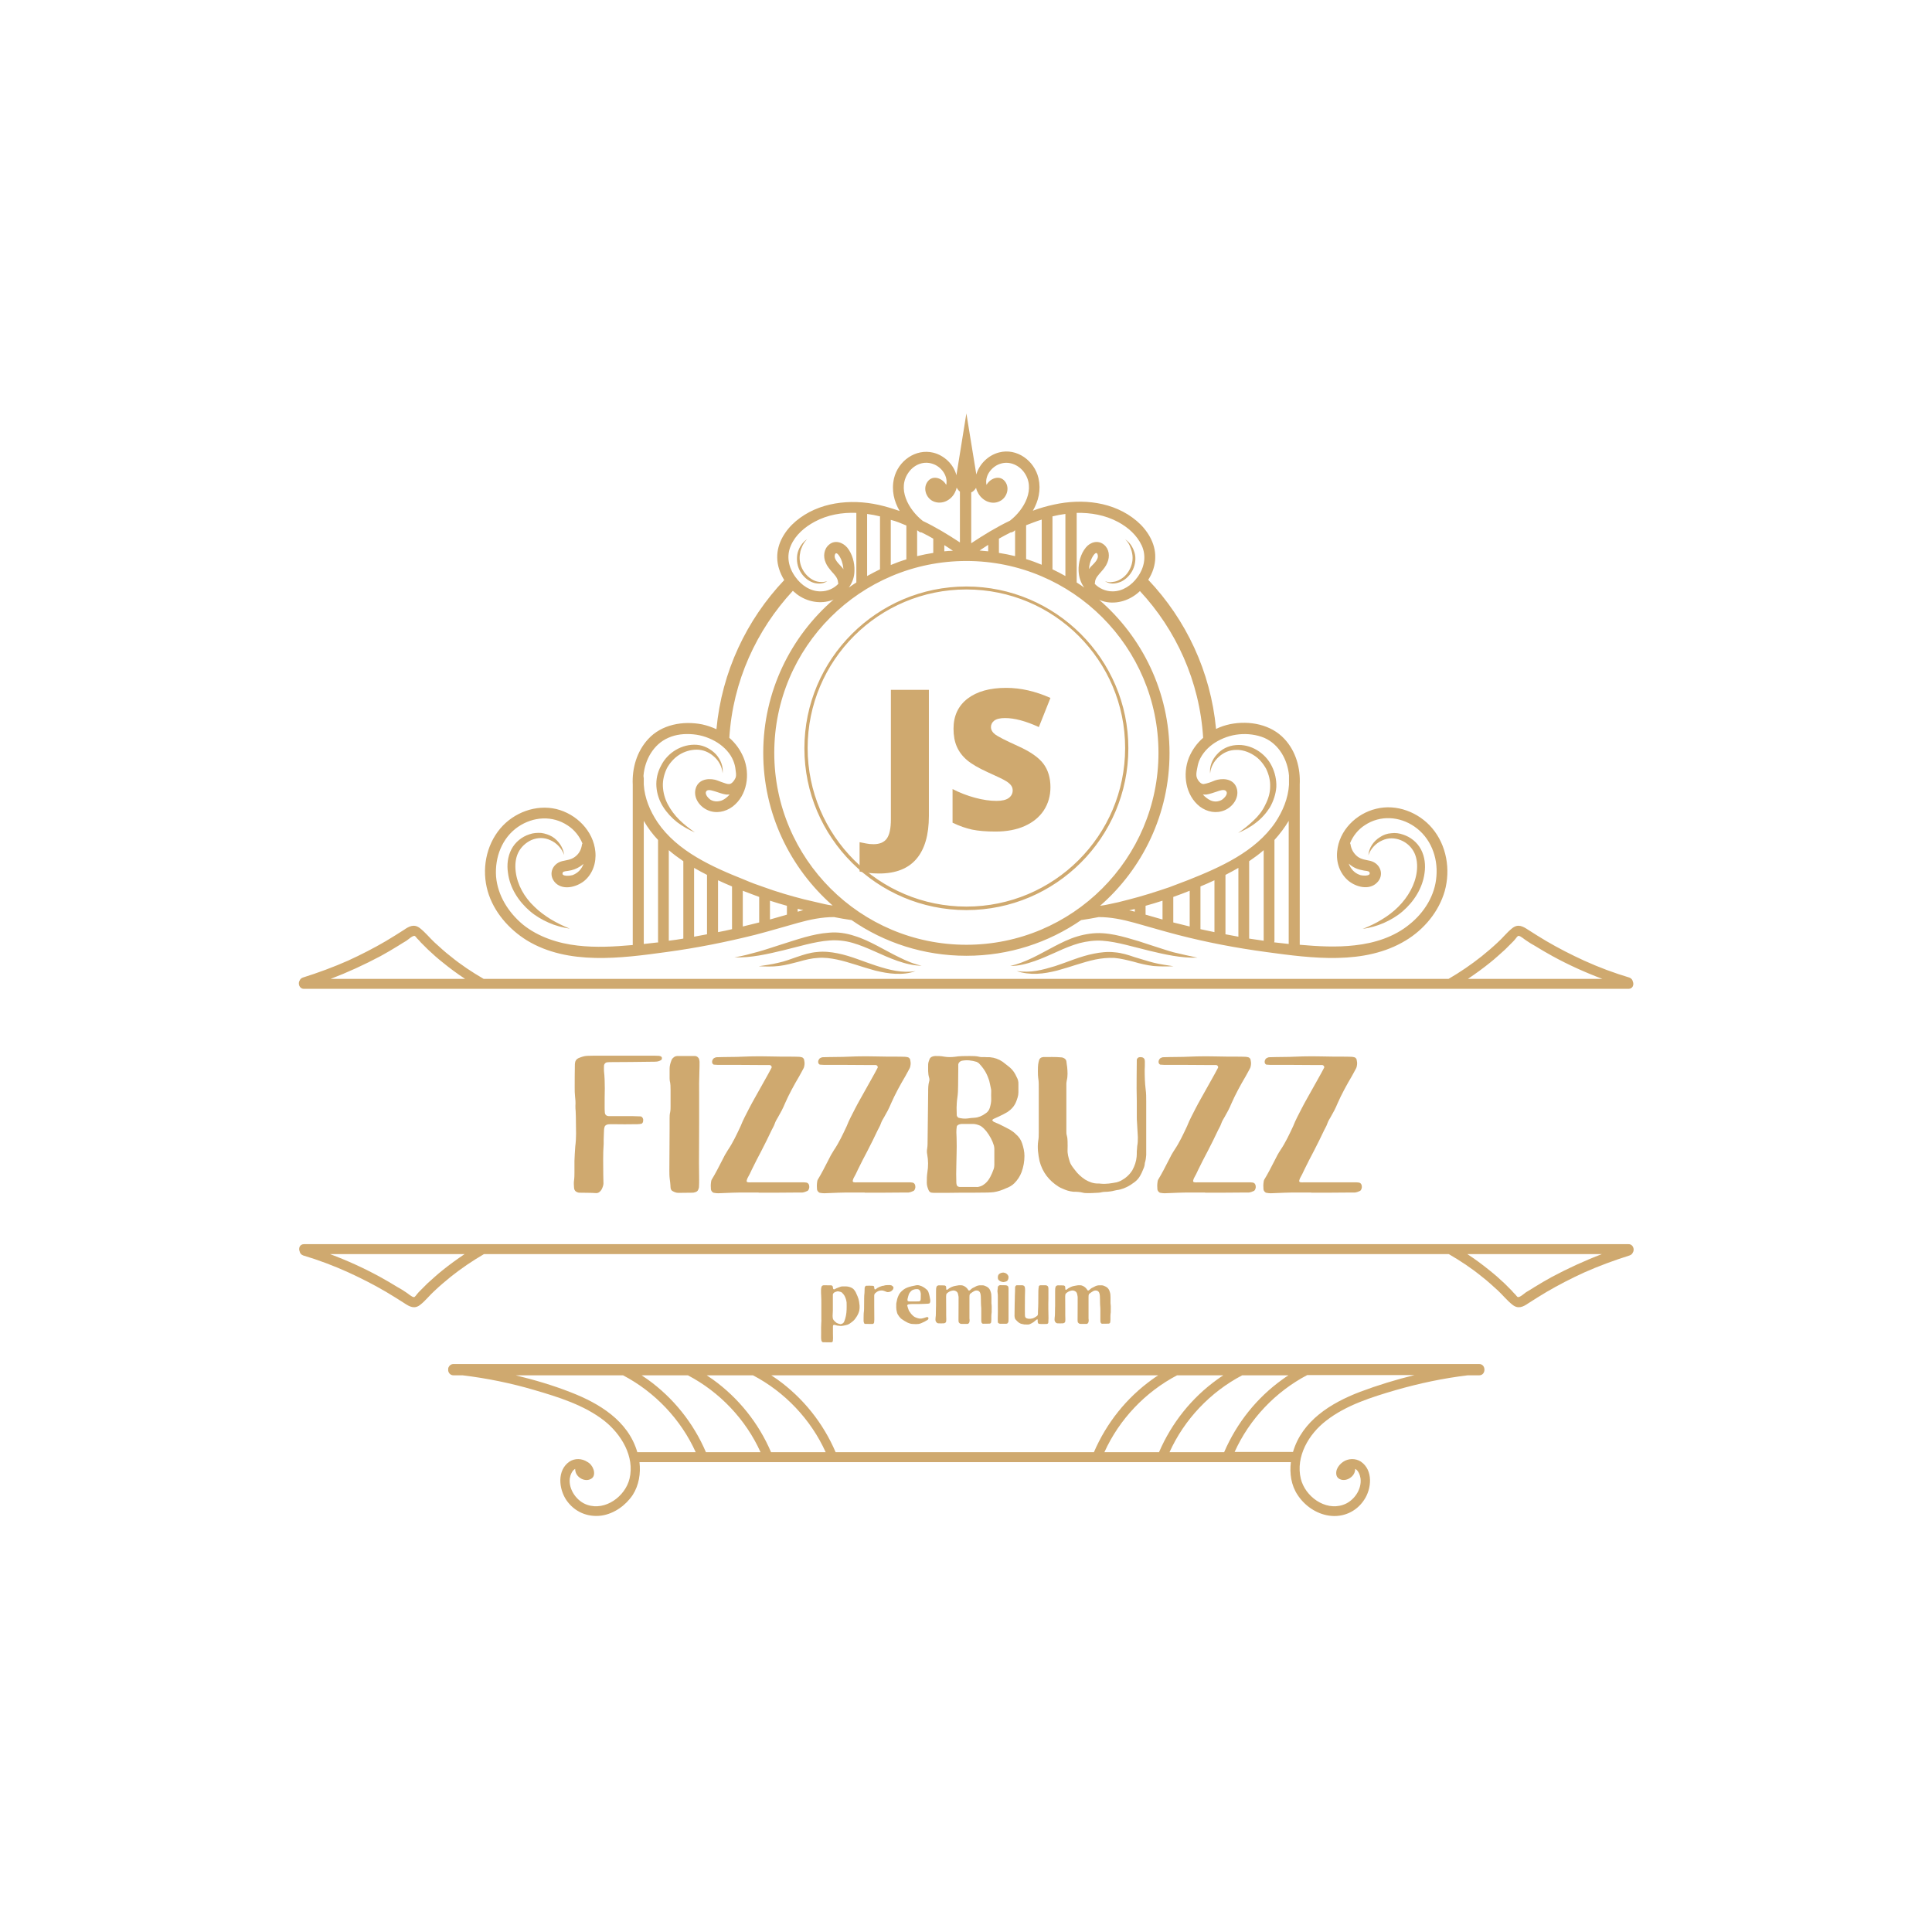 <svg xmlns="http://www.w3.org/2000/svg" xmlns:xlink="http://www.w3.org/1999/xlink" width="500" zoomAndPan="magnify" viewBox="0 0 375 375" height="500" preserveAspectRatio="xMidYMid meet" version="1.0"><defs><g/><clipPath id="6add281d29"><path d="M 58 80.172 L 317.297 80.172 L 317.297 294.672 L 58 294.672 Z M 58 80.172 " clip-rule="nonzero"/></clipPath></defs><g clip-path="url(#6add281d29)"><path fill="#cfa96f" d="M 187.574 113.84 C 170.234 113.84 156.133 127.926 156.133 145.246 C 156.133 162.562 170.234 176.648 187.574 176.648 C 204.91 176.648 219.012 162.562 219.012 145.246 C 219.012 127.926 204.859 113.84 187.574 113.84 Z M 187.574 175.969 C 170.602 175.969 156.762 162.199 156.762 145.191 C 156.762 128.188 170.547 114.414 187.574 114.414 C 204.598 114.414 218.387 128.188 218.387 145.191 C 218.387 162.199 204.547 175.969 187.574 175.969 Z M 102.293 182.543 C 110.281 187.395 120.621 185.988 129.395 184.785 C 135.191 184.004 140.938 182.855 146.578 181.449 C 149.398 180.719 152.164 179.883 154.984 179.102 C 157.23 178.477 159.527 178.004 161.879 178.004 C 162.977 178.215 164.074 178.422 165.223 178.578 C 165.223 178.578 165.273 178.578 165.273 178.578 C 171.594 182.961 179.27 185.516 187.574 185.516 C 195.879 185.516 203.5 182.961 209.871 178.578 C 209.871 178.578 209.926 178.578 209.926 178.578 C 211.023 178.422 212.172 178.215 213.266 178.004 C 215.617 178.004 217.863 178.473 220.16 179.102 C 222.98 179.883 225.75 180.719 228.57 181.449 C 234.211 182.91 239.953 184.004 245.75 184.785 C 254.578 185.988 264.863 187.395 272.855 182.543 C 276.406 180.406 279.277 176.961 280.426 172.945 C 281.578 168.773 280.793 164.078 277.973 160.738 C 275.363 157.66 271.078 155.992 267.109 156.984 C 263.195 157.922 259.902 161.207 259.539 165.277 C 259.328 167.414 260.059 169.555 261.73 170.961 C 263.195 172.164 265.699 172.84 267.215 171.379 C 268.781 169.918 268 167.625 266.012 167.102 C 265.125 166.895 264.289 166.84 263.508 166.27 C 262.777 165.695 262.305 164.91 262.148 163.973 C 262.148 163.867 262.098 163.766 262.043 163.66 C 262.617 162.25 263.609 161 264.918 160.164 C 267.895 158.184 271.652 158.441 274.527 160.426 C 277.66 162.562 279.121 166.371 278.809 170.074 C 278.547 173.781 276.457 177.117 273.586 179.414 C 270.609 181.867 266.797 183.066 262.984 183.484 C 259.434 183.898 255.828 183.691 252.277 183.379 C 252.277 183.324 252.277 183.273 252.277 183.223 C 252.277 172.895 252.277 162.617 252.277 152.289 C 252.434 149.105 251.547 145.82 249.301 143.418 C 246.691 140.602 242.512 139.82 238.805 140.551 C 237.812 140.758 236.871 141.07 236.035 141.488 C 234.992 130.324 230.188 120.258 222.875 112.539 C 223.711 111.234 224.234 109.719 224.234 108.156 C 224.285 105.391 222.668 102.836 220.633 101.113 C 216.191 97.355 210.082 96.73 204.598 97.93 C 203.188 98.242 201.832 98.609 200.473 99.133 C 201.57 97.254 202.09 95.113 201.57 92.82 C 200.785 89.43 197.391 86.926 193.945 87.812 C 191.855 88.332 190.082 90.055 189.504 92.09 L 187.574 80.246 L 185.641 92.246 C 185.117 90.16 183.293 88.387 181.148 87.863 C 177.703 87.027 174.309 89.48 173.523 92.871 C 173.004 95.168 173.523 97.305 174.621 99.184 C 173.266 98.715 171.906 98.297 170.496 97.984 C 165.012 96.785 158.852 97.461 154.465 101.164 C 152.426 102.887 150.809 105.441 150.859 108.207 C 150.859 109.719 151.383 111.234 152.219 112.59 C 144.906 120.309 140.102 130.379 139.059 141.543 C 138.168 141.125 137.23 140.812 136.289 140.602 C 132.582 139.871 128.402 140.602 125.793 143.473 C 123.598 145.871 122.66 149.105 122.816 152.34 C 122.816 162.668 122.816 172.945 122.816 183.273 C 122.816 183.324 122.816 183.379 122.816 183.43 C 119.266 183.742 115.66 183.953 112.109 183.535 C 108.352 183.117 104.484 181.867 101.508 179.465 C 98.688 177.117 96.598 173.832 96.285 170.129 C 96.023 166.426 97.434 162.617 100.57 160.477 C 103.492 158.496 107.199 158.234 110.18 160.215 C 111.484 161.051 112.477 162.305 113.051 163.711 C 112.996 163.816 112.945 163.867 112.945 164.023 C 112.789 164.965 112.371 165.746 111.586 166.32 C 110.805 166.895 109.969 166.945 109.082 167.156 C 107.098 167.676 106.312 169.918 107.879 171.434 C 109.395 172.84 111.902 172.164 113.363 171.016 C 115.035 169.66 115.766 167.469 115.559 165.328 C 115.191 161.262 111.848 157.973 107.984 157.035 C 104.016 156.094 99.734 157.711 97.121 160.789 C 94.301 164.129 93.465 168.824 94.668 172.996 C 95.816 176.961 98.742 180.352 102.293 182.543 Z M 263.508 168.668 C 263.926 168.824 264.344 168.875 264.762 168.98 C 264.969 169.031 265.699 169.031 265.805 169.293 C 266.223 170.18 264.238 169.973 263.926 169.816 C 262.879 169.449 262.148 168.617 261.785 167.625 C 262.305 168.094 262.879 168.457 263.508 168.668 Z M 124.957 183.223 C 124.957 175.242 124.957 167.258 124.957 159.328 C 125.742 160.688 126.68 161.938 127.727 163.035 C 127.727 163.035 127.727 163.035 127.727 163.086 C 127.727 169.605 127.727 176.129 127.727 182.648 C 127.727 182.754 127.727 182.855 127.777 182.91 C 126.785 183.012 125.844 183.117 124.957 183.223 Z M 132.633 182.18 C 131.695 182.336 130.754 182.492 129.812 182.594 C 129.812 176.754 129.812 170.91 129.812 165.016 C 130.703 165.797 131.641 166.477 132.633 167.156 C 132.633 172.164 132.633 177.172 132.633 182.18 Z M 134.723 181.812 C 134.723 177.379 134.723 172.945 134.723 168.457 C 135.559 168.93 136.395 169.398 137.23 169.816 C 137.23 173.625 137.23 177.43 137.23 181.293 C 137.23 181.293 137.23 181.344 137.23 181.344 C 136.395 181.5 135.559 181.656 134.723 181.812 Z M 142.086 180.352 C 141.199 180.562 140.258 180.77 139.371 180.926 C 139.371 177.586 139.371 174.195 139.371 170.859 C 140.258 171.277 141.199 171.691 142.086 172.059 C 142.086 174.824 142.086 177.586 142.086 180.352 Z M 147.359 179.047 C 146.316 179.309 145.219 179.57 144.176 179.832 C 144.176 177.535 144.176 175.188 144.176 172.895 C 145.219 173.309 146.266 173.676 147.359 174.094 C 147.359 175.762 147.359 177.379 147.359 179.047 Z M 152.738 177.535 C 152.008 177.746 151.277 177.953 150.547 178.16 C 150.18 178.266 149.816 178.371 149.449 178.473 C 149.449 177.273 149.449 176.023 149.449 174.824 C 150.547 175.188 151.645 175.5 152.738 175.812 C 152.738 176.387 152.738 176.961 152.738 177.535 Z M 154.828 176.961 C 154.828 176.754 154.828 176.598 154.828 176.387 C 155.195 176.492 155.559 176.598 155.926 176.648 C 155.613 176.754 155.195 176.859 154.828 176.961 Z M 150.285 146.133 C 150.285 125.578 166.996 108.887 187.574 108.887 C 208.148 108.887 224.859 125.578 224.859 146.133 C 224.859 166.684 208.148 183.379 187.574 183.379 C 166.996 183.379 150.285 166.684 150.285 146.133 Z M 163.445 110.137 C 162.922 109.512 161.828 108.625 162.035 107.738 C 162.297 106.746 163.082 108.156 163.238 108.52 C 163.5 109.148 163.656 109.824 163.707 110.504 C 163.602 110.348 163.551 110.242 163.445 110.137 Z M 197.027 107.945 C 195.98 107.688 194.938 107.477 193.891 107.32 C 193.891 106.383 193.891 105.496 193.891 104.555 C 194.625 104.141 195.406 103.723 196.137 103.355 C 196.293 103.355 196.453 103.305 196.66 103.199 C 196.766 103.148 196.816 103.094 196.922 102.992 C 196.973 102.992 196.973 102.938 197.027 102.938 C 197.027 104.609 197.027 106.277 197.027 107.945 Z M 191.805 107.008 C 191.23 106.957 190.707 106.902 190.133 106.852 C 190.707 106.484 191.23 106.121 191.805 105.758 C 191.805 106.227 191.805 106.645 191.805 107.008 Z M 181.148 107.32 C 180.105 107.477 179.062 107.688 178.016 107.945 C 178.016 106.277 178.016 104.609 178.016 102.938 C 178.07 102.938 178.07 102.992 178.121 102.992 C 178.227 103.043 178.277 103.094 178.383 103.199 C 178.539 103.305 178.746 103.355 178.902 103.355 C 179.688 103.723 180.418 104.141 181.148 104.555 C 181.148 105.496 181.148 106.383 181.148 107.32 Z M 183.293 107.008 C 183.293 106.59 183.293 106.172 183.293 105.809 C 183.867 106.172 184.441 106.539 184.961 106.902 C 184.387 106.902 183.867 106.957 183.293 107.008 Z M 211.387 110.449 C 211.387 109.773 211.598 109.043 211.859 108.469 C 212.016 108.102 212.797 106.695 213.059 107.688 C 213.32 108.625 212.172 109.512 211.648 110.086 C 211.543 110.242 211.492 110.348 211.387 110.449 Z M 220.266 176.961 C 219.898 176.859 219.535 176.754 219.168 176.699 C 219.535 176.598 219.898 176.543 220.266 176.441 C 220.266 176.598 220.266 176.805 220.266 176.961 Z M 225.645 178.473 C 225.277 178.371 224.914 178.266 224.547 178.16 C 223.816 177.953 223.086 177.746 222.355 177.535 C 222.355 176.961 222.355 176.387 222.355 175.812 C 223.449 175.5 224.547 175.188 225.645 174.824 C 225.645 176.023 225.645 177.273 225.645 178.473 Z M 230.918 179.832 C 229.875 179.57 228.777 179.309 227.734 179.047 C 227.734 177.379 227.734 175.762 227.734 174.094 C 228.777 173.727 229.875 173.309 230.918 172.895 C 230.918 175.242 230.918 177.535 230.918 179.832 Z M 235.723 180.926 C 234.836 180.719 233.895 180.562 233.008 180.352 C 233.008 177.586 233.008 174.824 233.008 172.059 C 233.895 171.691 234.836 171.277 235.723 170.859 C 235.723 174.195 235.723 177.586 235.723 180.926 Z M 240.371 181.812 C 239.535 181.656 238.699 181.5 237.863 181.344 C 237.863 181.344 237.863 181.293 237.863 181.293 C 237.863 177.484 237.863 173.676 237.863 169.816 C 238.699 169.398 239.535 168.93 240.371 168.457 C 240.371 172.945 240.371 177.379 240.371 181.812 Z M 245.281 182.594 C 244.34 182.438 243.402 182.336 242.461 182.18 C 242.461 177.172 242.461 172.164 242.461 167.156 C 243.453 166.477 244.395 165.797 245.281 165.016 C 245.281 170.91 245.281 176.754 245.281 182.594 Z M 250.137 183.223 C 249.199 183.117 248.258 183.012 247.316 182.91 C 247.316 182.805 247.371 182.754 247.371 182.648 C 247.371 176.129 247.371 169.605 247.371 163.086 C 247.371 163.086 247.371 163.086 247.371 163.035 C 248.414 161.887 249.355 160.633 250.137 159.328 C 250.137 167.258 250.137 175.242 250.137 183.223 Z M 233.531 143.211 C 232.328 144.254 231.391 145.559 230.762 147.07 C 229.508 150.254 230.082 154.375 232.902 156.566 C 234.312 157.609 236.09 157.973 237.762 157.242 C 239.273 156.566 240.477 154.949 240.109 153.227 C 239.691 151.402 237.918 150.984 236.297 151.348 C 235.777 151.453 235.203 151.766 234.68 151.922 C 234.312 152.027 234 152.133 233.637 152.184 C 233.059 152.234 232.484 151.453 232.328 150.984 C 232.121 150.461 232.227 149.941 232.328 149.367 C 232.434 148.793 232.539 148.219 232.746 147.695 C 233.375 146.184 234.523 144.984 235.828 144.148 C 237.238 143.262 238.855 142.688 240.527 142.531 C 242.148 142.375 243.871 142.586 245.387 143.211 C 248.258 144.461 249.93 147.488 250.191 150.516 C 250.191 150.723 250.191 150.879 250.191 151.086 C 250.191 151.141 250.191 151.246 250.191 151.297 C 250.191 151.66 250.191 151.973 250.191 152.34 C 250.031 154.949 248.988 157.453 247.527 159.645 C 243.66 165.328 236.82 168.355 230.656 170.805 C 229.406 171.277 228.203 171.746 226.949 172.215 C 224.34 173.102 221.727 173.938 219.062 174.613 C 217.707 174.98 216.402 175.293 215.043 175.555 C 214.52 175.656 214.051 175.762 213.527 175.812 C 221.781 168.617 227.004 157.973 227.004 146.184 C 227.004 134.289 221.676 123.598 213.32 116.398 C 213.371 116.449 213.426 116.449 213.527 116.504 C 215.879 117.441 218.543 116.867 220.527 115.355 C 220.789 115.145 221.051 114.938 221.258 114.727 C 228.254 122.238 232.852 132.203 233.531 143.211 Z M 233.477 154.219 C 233.688 154.219 233.895 154.219 234.156 154.219 C 234.887 154.113 235.516 153.852 236.195 153.645 C 236.613 153.488 237.605 153.121 237.969 153.539 C 238.492 154.113 237.551 155 237.133 155.262 C 236.453 155.625 235.723 155.68 234.992 155.367 C 234.418 155.105 233.895 154.688 233.477 154.219 Z M 217.027 101.32 C 218.961 102.363 220.684 103.879 221.625 105.914 C 222.562 108 222.094 110.242 220.789 112.016 C 219.691 113.582 217.863 114.832 215.879 114.781 C 214.625 114.781 213.32 114.207 212.484 113.32 C 212.535 113.215 212.535 113.109 212.535 113.008 C 212.59 112.172 213.215 111.598 213.738 110.973 C 214.207 110.449 214.676 109.879 214.938 109.199 C 215.461 108 215.305 106.539 214.258 105.703 C 213.109 104.766 211.598 105.234 210.762 106.277 C 209.77 107.477 209.297 109.199 209.352 110.766 C 209.402 112.016 209.77 113.109 210.449 114.051 C 209.977 113.684 209.457 113.371 208.984 113.059 C 208.984 108.574 208.984 104.035 208.984 99.547 C 211.699 99.496 214.52 99.965 217.027 101.32 Z M 206.793 99.758 C 206.793 103.773 206.793 107.789 206.793 111.809 C 205.957 111.336 205.172 110.922 204.285 110.504 C 204.285 107.059 204.285 103.617 204.285 100.227 C 205.121 100.02 205.957 99.859 206.793 99.758 Z M 202.195 100.852 C 202.195 103.773 202.195 106.695 202.195 109.617 C 201.203 109.199 200.211 108.832 199.168 108.52 C 199.168 106.328 199.168 104.141 199.168 101.949 C 200.16 101.582 201.152 101.164 202.195 100.852 Z M 189.453 94.695 C 189.504 94.957 189.609 95.27 189.766 95.531 C 190.496 97.098 192.379 98.086 193.996 97.305 C 195.512 96.625 196.137 94.488 194.883 93.234 C 193.84 92.191 192.117 92.922 191.488 94.121 C 191.488 94.02 191.438 93.914 191.438 93.863 C 191.23 92.191 192.535 90.574 194.051 90.055 C 195.773 89.43 197.602 90.16 198.695 91.566 C 201.152 94.801 198.801 98.922 196.035 101.062 C 193.422 102.312 190.863 103.879 188.512 105.441 C 188.512 102.156 188.512 98.871 188.512 95.582 C 188.879 95.426 189.191 95.113 189.453 94.695 Z M 176.449 91.566 C 177.547 90.105 179.375 89.43 181.098 90.055 C 182.613 90.574 183.918 92.191 183.707 93.863 C 183.707 93.965 183.656 94.02 183.656 94.121 C 183.031 92.922 181.305 92.191 180.262 93.234 C 179.008 94.488 179.637 96.625 181.148 97.305 C 182.82 98.035 184.648 97.098 185.379 95.531 C 185.535 95.219 185.641 94.906 185.691 94.645 C 185.852 94.957 186.059 95.219 186.32 95.426 C 186.32 98.715 186.32 102 186.32 105.285 C 184.023 103.773 181.621 102.312 179.113 101.113 C 176.344 98.922 173.996 94.801 176.449 91.566 Z M 175.926 102 C 175.926 104.191 175.926 106.383 175.926 108.574 C 174.883 108.887 173.891 109.25 172.898 109.668 C 172.898 106.746 172.898 103.824 172.898 100.906 C 173.941 101.164 174.934 101.582 175.926 102 Z M 170.809 100.227 C 170.809 103.668 170.809 107.113 170.809 110.504 C 169.973 110.922 169.137 111.336 168.305 111.809 C 168.305 107.789 168.305 103.773 168.305 99.758 C 169.137 99.859 169.973 100.02 170.809 100.227 Z M 153.523 105.859 C 154.41 103.824 156.188 102.312 158.121 101.27 C 160.625 99.914 163.445 99.445 166.215 99.547 C 166.215 104.035 166.215 108.574 166.215 113.059 C 165.691 113.371 165.223 113.738 164.75 114.051 C 165.43 113.109 165.848 112.016 165.848 110.766 C 165.902 109.25 165.43 107.477 164.438 106.277 C 163.551 105.234 162.035 104.766 160.938 105.703 C 159.895 106.539 159.738 108.051 160.262 109.199 C 160.523 109.879 160.992 110.398 161.461 110.973 C 161.984 111.547 162.609 112.172 162.664 113.008 C 162.664 113.109 162.715 113.215 162.715 113.32 C 161.828 114.258 160.574 114.781 159.32 114.781 C 157.336 114.832 155.508 113.582 154.41 112.016 C 153.055 110.191 152.582 107.945 153.523 105.859 Z M 124.906 150.516 C 125.164 147.488 126.836 144.461 129.711 143.211 C 131.223 142.531 132.895 142.375 134.566 142.531 C 136.238 142.688 137.855 143.262 139.266 144.148 C 140.625 145.035 141.773 146.234 142.348 147.695 C 142.555 148.219 142.715 148.793 142.766 149.367 C 142.816 149.887 142.973 150.41 142.766 150.984 C 142.555 151.453 142.035 152.234 141.461 152.184 C 141.094 152.184 140.73 152.027 140.414 151.922 C 139.895 151.766 139.371 151.504 138.797 151.348 C 137.176 150.984 135.402 151.402 134.984 153.227 C 134.617 154.949 135.82 156.566 137.336 157.242 C 138.953 157.973 140.781 157.609 142.191 156.566 C 145.062 154.375 145.637 150.254 144.332 147.07 C 143.707 145.559 142.766 144.254 141.562 143.211 C 142.242 132.203 146.84 122.293 153.891 114.676 C 154.148 114.887 154.359 115.094 154.621 115.301 C 156.605 116.816 159.27 117.336 161.617 116.449 C 161.672 116.449 161.723 116.398 161.828 116.344 C 153.473 123.543 148.145 134.238 148.145 146.133 C 148.145 157.922 153.367 168.512 161.617 175.762 C 161.098 175.711 160.625 175.605 160.105 175.5 C 158.746 175.188 157.441 174.875 156.082 174.562 C 153.418 173.883 150.754 173.102 148.195 172.164 C 146.941 171.746 145.691 171.277 144.488 170.754 C 138.328 168.301 131.484 165.277 127.621 159.59 C 126.16 157.398 125.113 154.895 124.957 152.289 C 124.957 151.922 124.957 151.609 124.957 151.246 C 124.957 151.191 124.957 151.086 124.957 151.035 C 124.906 150.879 124.906 150.723 124.906 150.516 Z M 141.617 154.219 C 141.199 154.688 140.73 155.105 140.102 155.367 C 139.371 155.625 138.641 155.625 137.961 155.262 C 137.543 155 136.656 154.113 137.125 153.539 C 137.492 153.121 138.484 153.539 138.902 153.645 C 139.578 153.852 140.207 154.113 140.938 154.219 C 141.145 154.219 141.406 154.219 141.617 154.219 Z M 113.258 167.676 C 112.895 168.668 112.215 169.449 111.117 169.867 C 110.805 169.973 108.82 170.234 109.238 169.344 C 109.344 169.086 110.074 169.086 110.281 169.031 C 110.699 168.98 111.117 168.875 111.535 168.719 C 112.215 168.457 112.789 168.094 113.258 167.676 Z M 178.902 187.445 C 177.336 187.445 175.719 187.031 174.203 186.508 C 172.691 185.988 171.227 185.309 169.816 184.684 C 168.406 184.055 166.945 183.43 165.484 183.012 C 164.02 182.594 162.559 182.438 161.043 182.543 C 159.527 182.648 158.016 182.961 156.5 183.324 C 154.984 183.691 153.473 184.109 151.957 184.473 C 150.441 184.84 148.875 185.203 147.309 185.465 C 145.742 185.727 144.125 185.883 142.555 185.828 C 144.125 185.57 145.637 185.152 147.152 184.734 C 148.668 184.316 150.129 183.797 151.645 183.324 C 153.156 182.855 154.672 182.336 156.188 181.918 C 157.703 181.5 159.32 181.137 160.938 181.031 C 162.609 180.875 164.281 181.137 165.848 181.656 C 167.414 182.125 168.879 182.855 170.289 183.586 C 171.699 184.316 173.055 185.102 174.465 185.777 C 175.926 186.508 177.391 187.133 178.902 187.445 Z M 173.891 188.438 C 175.145 188.648 176.449 188.699 177.703 188.492 C 176.449 188.961 175.145 189.062 173.785 189.012 C 172.48 188.961 171.176 188.699 169.871 188.387 C 167.312 187.707 164.91 186.77 162.453 186.246 C 161.199 185.988 160 185.828 158.746 185.934 C 157.543 185.988 156.293 186.301 155.039 186.664 C 153.785 186.977 152.531 187.344 151.172 187.5 C 149.867 187.656 148.562 187.605 147.258 187.551 C 148.562 187.344 149.816 187.188 151.07 186.875 C 152.324 186.613 153.523 186.145 154.727 185.727 C 155.977 185.309 157.23 184.891 158.59 184.785 C 159.945 184.629 161.305 184.785 162.609 185.047 C 165.223 185.57 167.625 186.664 170.078 187.445 C 171.383 187.863 172.637 188.23 173.891 188.438 Z M 100.57 165.539 C 100.047 166.633 99.941 167.938 100.098 169.188 C 100.41 171.746 101.77 174.145 103.703 175.969 C 104.641 176.91 105.738 177.691 106.887 178.422 C 108.035 179.102 109.289 179.727 110.594 180.25 C 109.184 180.039 107.828 179.676 106.523 179.102 C 105.215 178.527 103.965 177.797 102.867 176.859 C 100.672 174.98 98.949 172.371 98.586 169.344 C 98.375 167.887 98.531 166.27 99.262 164.859 C 99.992 163.449 101.301 162.406 102.762 161.938 C 103.492 161.676 104.277 161.625 105.059 161.676 C 105.844 161.781 106.574 162.043 107.199 162.406 C 108.453 163.191 109.344 164.547 109.5 165.953 C 109.027 164.652 108.035 163.609 106.836 163.086 C 105.633 162.512 104.328 162.562 103.18 163.035 C 102.031 163.555 101.09 164.441 100.57 165.539 Z M 127.41 152.703 C 127.309 151.297 127.621 149.887 128.301 148.637 C 129.555 146.078 132.371 144.359 135.246 144.566 C 136.656 144.672 138.012 145.402 138.953 146.395 C 139.895 147.438 140.414 148.793 140.258 150.098 C 140.152 148.793 139.477 147.594 138.535 146.809 C 137.594 145.977 136.445 145.508 135.246 145.508 C 134.043 145.508 132.844 145.871 131.852 146.496 C 130.859 147.125 130.023 148.062 129.449 149.105 C 128.926 150.199 128.613 151.402 128.664 152.602 C 128.719 153.801 129.031 155 129.605 156.094 C 130.18 157.191 130.961 158.234 131.852 159.121 C 132.738 160.008 133.781 160.789 134.879 161.574 C 133.68 161.051 132.531 160.426 131.434 159.59 C 130.387 158.758 129.449 157.766 128.719 156.617 C 127.984 155.469 127.516 154.113 127.41 152.703 Z M 155.141 110.555 C 154.672 109.562 154.566 108.363 154.828 107.27 C 154.984 106.746 155.195 106.227 155.508 105.809 C 155.82 105.34 156.188 104.973 156.656 104.66 C 156.293 105.027 155.977 105.496 155.77 105.914 C 155.559 106.383 155.352 106.852 155.301 107.371 C 155.09 108.363 155.246 109.406 155.664 110.293 C 156.082 111.18 156.762 111.965 157.648 112.484 C 158.066 112.746 158.59 112.902 159.059 112.953 C 159.582 113.008 160.105 112.953 160.574 112.797 C 160.156 113.109 159.582 113.27 159.008 113.27 C 158.434 113.27 157.91 113.164 157.387 112.902 C 156.449 112.434 155.613 111.598 155.141 110.555 Z M 232.434 185.883 C 230.867 185.934 229.246 185.777 227.68 185.516 C 226.113 185.258 224.547 184.891 223.035 184.527 C 221.52 184.16 220.004 183.742 218.488 183.379 C 216.977 183.012 215.461 182.699 213.945 182.594 C 212.434 182.492 210.969 182.699 209.508 183.066 C 208.047 183.484 206.637 184.055 205.172 184.734 C 203.762 185.359 202.301 186.039 200.785 186.559 C 199.273 187.082 197.703 187.5 196.086 187.5 C 197.652 187.133 199.062 186.559 200.473 185.883 C 201.883 185.203 203.242 184.422 204.652 183.691 C 206.062 182.961 207.523 182.23 209.09 181.762 C 210.656 181.293 212.379 181.031 214 181.137 C 215.668 181.238 217.238 181.605 218.75 182.023 C 220.266 182.438 221.781 182.91 223.293 183.43 C 224.809 183.898 226.27 184.422 227.785 184.84 C 229.352 185.203 230.867 185.57 232.434 185.883 Z M 223.973 186.875 C 225.227 187.188 226.531 187.344 227.785 187.551 C 226.48 187.605 225.176 187.605 223.867 187.5 C 222.562 187.344 221.258 187.031 220.004 186.664 C 218.75 186.352 217.551 186.039 216.297 185.934 C 215.094 185.883 213.844 185.988 212.59 186.246 C 210.133 186.77 207.73 187.707 205.172 188.387 C 203.918 188.699 202.613 188.961 201.258 189.012 C 199.949 189.062 198.594 188.906 197.34 188.492 C 198.645 188.648 199.898 188.648 201.152 188.438 C 202.406 188.23 203.66 187.863 204.859 187.5 C 207.262 186.715 209.664 185.621 212.328 185.102 C 213.633 184.84 214.992 184.684 216.348 184.84 C 217.707 184.941 219.012 185.359 220.215 185.777 C 221.52 186.145 222.719 186.559 223.973 186.875 Z M 274.996 169.188 C 275.152 167.938 275.047 166.633 274.527 165.539 C 274.004 164.441 273.062 163.555 271.914 163.086 C 270.766 162.617 269.461 162.562 268.258 163.137 C 267.059 163.66 266.066 164.703 265.598 166.008 C 265.699 164.598 266.59 163.242 267.895 162.461 C 268.52 162.043 269.25 161.781 270.035 161.73 C 270.816 161.625 271.602 161.73 272.332 161.992 C 273.793 162.461 275.102 163.504 275.832 164.91 C 276.562 166.32 276.719 167.938 276.512 169.398 C 276.145 172.371 274.422 175.031 272.227 176.91 C 271.133 177.848 269.879 178.578 268.574 179.152 C 267.266 179.727 265.91 180.09 264.5 180.301 C 265.805 179.777 267.059 179.203 268.207 178.477 C 269.355 177.797 270.453 176.961 271.395 176.023 C 273.324 174.094 274.684 171.691 274.996 169.188 Z M 243.297 146.551 C 242.305 145.922 241.102 145.508 239.902 145.559 C 238.699 145.559 237.551 146.027 236.613 146.863 C 235.672 147.695 234.992 148.844 234.887 150.148 C 234.73 148.844 235.254 147.438 236.195 146.445 C 237.082 145.402 238.438 144.723 239.902 144.621 C 242.773 144.359 245.594 146.133 246.848 148.688 C 247.473 149.941 247.789 151.348 247.734 152.758 C 247.629 154.164 247.16 155.523 246.48 156.723 C 245.75 157.871 244.812 158.914 243.766 159.695 C 242.723 160.531 241.52 161.156 240.32 161.676 C 241.418 160.945 242.41 160.113 243.348 159.227 C 244.289 158.34 245.07 157.348 245.594 156.199 C 246.168 155.105 246.535 153.906 246.535 152.703 C 246.586 151.504 246.273 150.305 245.75 149.211 C 245.125 148.113 244.34 147.176 243.297 146.551 Z M 214.469 112.797 C 214.992 113.008 215.512 113.059 215.984 112.953 C 216.504 112.902 216.977 112.746 217.395 112.484 C 218.281 112.016 218.961 111.234 219.379 110.293 C 219.797 109.406 219.953 108.363 219.742 107.371 C 219.641 106.852 219.48 106.383 219.273 105.914 C 219.062 105.441 218.75 105.027 218.387 104.66 C 218.805 104.973 219.223 105.34 219.535 105.809 C 219.848 106.277 220.055 106.746 220.215 107.27 C 220.527 108.312 220.371 109.512 219.898 110.555 C 219.43 111.547 218.594 112.434 217.602 112.902 C 217.078 113.109 216.559 113.27 215.984 113.27 C 215.461 113.27 214.938 113.109 214.469 112.797 Z M 59 191.934 C 92.422 191.934 125.844 191.934 159.27 191.934 C 192.691 191.934 226.113 191.934 259.539 191.934 C 278.391 191.934 297.242 191.934 316.098 191.934 C 316.934 191.934 317.191 191.098 316.934 190.523 C 316.879 190.211 316.672 189.898 316.254 189.742 C 313.277 188.855 310.352 187.762 307.48 186.457 C 304.973 185.309 302.52 184.055 300.117 182.648 C 298.965 181.969 297.816 181.238 296.668 180.508 C 295.57 179.777 294.633 179.258 293.484 180.195 C 292.492 180.98 291.656 182.074 290.715 182.91 C 289.723 183.848 288.68 184.734 287.582 185.621 C 285.547 187.238 283.402 188.699 281.16 190.004 C 259.383 190.004 237.551 190.004 215.773 190.004 C 182.352 190.004 148.93 190.004 115.504 190.004 C 108.297 190.004 101.09 190.004 93.883 190.004 C 91.637 188.699 89.496 187.289 87.461 185.621 C 86.363 184.785 85.371 183.848 84.328 182.91 C 83.387 182.023 82.551 180.98 81.559 180.195 C 80.41 179.258 79.418 179.777 78.375 180.508 C 77.223 181.238 76.074 181.969 74.926 182.648 C 72.523 184.055 70.07 185.309 67.562 186.457 C 64.742 187.707 61.766 188.805 58.789 189.742 C 58.477 189.848 58.266 190.055 58.164 190.316 C 57.797 190.836 58.059 191.934 59 191.934 Z M 289.254 186.82 C 290.246 186.039 291.184 185.152 292.125 184.316 C 292.594 183.848 293.066 183.379 293.535 182.91 C 293.746 182.699 293.953 182.492 294.109 182.281 C 294.266 182.125 294.527 181.656 294.738 181.656 C 295.102 181.605 295.938 182.387 296.305 182.594 C 296.824 182.961 297.348 183.273 297.922 183.586 C 299.02 184.266 300.168 184.941 301.316 185.57 C 304.449 187.289 307.688 188.75 311.031 190.004 C 302.309 190.004 293.586 190.004 284.918 190.004 C 286.379 189.012 287.844 187.969 289.254 186.82 Z M 73.883 185.57 C 75.031 184.941 76.18 184.266 77.277 183.586 C 77.801 183.273 78.32 182.91 78.895 182.594 C 79.211 182.387 80.043 181.605 80.461 181.656 C 80.672 181.707 80.934 182.18 81.09 182.281 C 81.297 182.492 81.508 182.699 81.664 182.91 C 82.133 183.379 82.605 183.848 83.074 184.316 C 84.012 185.203 84.953 186.039 85.945 186.82 C 87.355 187.969 88.766 189.012 90.281 190.004 C 81.559 190.004 72.836 190.004 64.168 190.004 C 67.457 188.75 70.75 187.238 73.883 185.57 Z M 316.098 241.492 C 282.672 241.492 249.25 241.492 215.828 241.492 C 182.402 241.492 148.98 241.492 115.559 241.492 C 96.703 241.492 77.852 241.492 59 241.492 C 58.164 241.492 57.902 242.324 58.164 242.898 C 58.215 243.211 58.426 243.523 58.84 243.68 C 61.82 244.566 64.742 245.664 67.617 246.969 C 70.121 248.117 72.578 249.367 74.98 250.777 C 76.129 251.453 77.277 252.184 78.426 252.914 C 79.523 253.645 80.461 254.168 81.613 253.227 C 82.605 252.445 83.438 251.352 84.379 250.516 C 85.371 249.578 86.414 248.688 87.512 247.801 C 89.551 246.184 91.691 244.727 93.938 243.422 C 115.715 243.422 137.543 243.422 159.32 243.422 C 192.742 243.422 226.168 243.422 259.59 243.422 C 266.797 243.422 274.004 243.422 281.211 243.422 C 283.457 244.727 285.598 246.133 287.633 247.801 C 288.73 248.637 289.723 249.578 290.77 250.516 C 291.707 251.402 292.543 252.445 293.535 253.227 C 294.684 254.168 295.676 253.645 296.723 252.914 C 297.871 252.184 299.02 251.453 300.168 250.777 C 302.57 249.367 305.023 248.117 307.531 246.969 C 310.352 245.715 313.328 244.621 316.305 243.68 C 316.617 243.578 316.828 243.367 316.934 243.109 C 317.297 242.586 317.035 241.492 316.098 241.492 Z M 85.84 246.602 C 84.848 247.387 83.91 248.273 82.969 249.105 C 82.5 249.578 82.027 250.047 81.559 250.516 C 81.352 250.723 81.141 250.934 80.984 251.141 C 80.828 251.297 80.566 251.766 80.359 251.766 C 79.992 251.82 79.156 251.035 78.793 250.828 C 78.27 250.465 77.746 250.148 77.172 249.836 C 76.074 249.16 74.926 248.48 73.777 247.855 C 70.645 246.133 67.406 244.672 64.062 243.422 C 72.785 243.422 81.508 243.422 90.176 243.422 C 88.715 244.41 87.25 245.457 85.84 246.602 Z M 301.211 247.855 C 300.062 248.48 298.914 249.16 297.816 249.836 C 297.297 250.148 296.773 250.516 296.199 250.828 C 295.887 251.035 295.051 251.82 294.633 251.766 C 294.422 251.715 294.164 251.246 294.004 251.141 C 293.797 250.934 293.586 250.723 293.43 250.516 C 292.961 250.047 292.492 249.574 292.02 249.105 C 291.082 248.219 290.141 247.387 289.148 246.602 C 287.738 245.457 286.328 244.41 284.812 243.422 C 293.535 243.422 302.258 243.422 310.926 243.422 C 307.637 244.672 304.348 246.184 301.211 247.855 Z M 287.113 264.758 C 271.395 264.758 255.672 264.758 239.953 264.758 C 228.254 264.758 216.559 264.758 204.859 264.758 C 194.625 264.758 184.336 264.758 174.102 264.758 C 162.715 264.758 151.332 264.758 139.945 264.758 C 124.852 264.758 109.762 264.758 94.668 264.758 C 92.473 264.758 90.227 264.758 88.035 264.758 C 87.512 264.758 87.199 265.07 87.043 265.434 C 86.992 265.539 86.992 265.645 86.992 265.801 C 86.992 265.852 86.992 265.957 86.992 266.008 C 87.043 266.477 87.406 266.949 88.035 266.949 C 88.609 266.949 89.234 266.949 89.809 266.949 C 94.512 267.52 99.16 268.461 103.754 269.816 C 108.402 271.172 113.414 272.738 117.281 275.762 C 120.57 278.371 123.234 282.703 122.188 287.031 C 121.355 290.422 117.543 293.289 113.988 292.09 C 111.953 291.414 110.336 289.117 110.594 286.98 C 110.699 286.301 111.012 285.465 111.641 285.102 C 111.641 285.258 111.641 285.414 111.691 285.57 C 111.953 286.875 113.676 287.762 114.824 286.98 C 115.398 286.613 115.398 285.777 115.191 285.207 C 114.98 284.578 114.566 284.059 113.988 283.746 C 112.945 283.066 111.586 283.016 110.543 283.691 C 108.09 285.363 108.453 288.961 109.918 291.152 C 111.484 293.449 114.043 294.543 116.758 294.176 C 119.211 293.812 121.457 292.195 122.816 290.16 C 124.016 288.281 124.383 285.988 124.121 283.797 C 133.312 283.797 142.555 283.797 151.746 283.797 C 160.836 283.797 169.922 283.797 178.957 283.797 C 179.27 283.797 179.531 283.797 179.844 283.797 C 184.859 283.797 189.82 283.797 194.832 283.797 C 195.145 283.797 195.406 283.797 195.719 283.797 C 204.809 283.797 213.895 283.797 222.93 283.797 C 232.121 283.797 241.363 283.797 250.555 283.797 C 250.293 285.988 250.609 288.281 251.859 290.16 C 253.219 292.246 255.465 293.812 257.918 294.176 C 260.633 294.594 263.246 293.449 264.762 291.152 C 266.223 289.012 266.59 285.363 264.133 283.691 C 263.09 283.016 261.68 283.066 260.688 283.746 C 260.164 284.109 259.695 284.633 259.484 285.207 C 259.277 285.777 259.277 286.613 259.852 286.98 C 261 287.762 262.723 286.824 262.984 285.57 C 263.035 285.414 263.035 285.258 263.035 285.102 C 263.664 285.414 263.977 286.301 264.082 286.98 C 264.344 289.168 262.723 291.414 260.688 292.09 C 257.137 293.289 253.324 290.422 252.488 287.031 C 251.441 282.703 254.055 278.32 257.398 275.762 C 261.262 272.738 266.273 271.172 270.922 269.816 C 275.465 268.512 280.113 267.52 284.867 266.949 C 285.598 266.949 286.379 266.949 287.113 266.949 C 288.469 266.949 288.469 264.758 287.113 264.758 Z M 123.703 281.867 C 121.93 275.762 116.289 272.371 110.754 270.234 C 107.305 268.879 103.754 267.836 100.098 266.949 C 107.043 266.949 113.988 266.949 120.938 266.949 C 127.098 270.18 132.164 275.504 135.035 281.867 C 131.277 281.867 127.465 281.867 123.703 281.867 Z M 139.477 281.867 C 138.641 281.867 137.855 281.867 137.02 281.867 C 134.617 276.234 130.703 271.328 125.688 267.73 C 125.324 267.469 124.906 267.207 124.539 266.949 C 127.516 266.949 130.547 266.949 133.523 266.949 C 139.684 270.18 144.75 275.504 147.621 281.867 C 144.957 281.867 142.191 281.867 139.477 281.867 Z M 149.66 281.867 C 147.258 276.234 143.34 271.328 138.328 267.73 C 137.961 267.469 137.543 267.207 137.176 266.949 C 140.152 266.949 143.184 266.949 146.16 266.949 C 152.324 270.18 157.387 275.504 160.262 281.867 C 156.762 281.867 153.211 281.867 149.66 281.867 Z M 207.055 281.867 C 203.242 281.867 199.48 281.867 195.668 281.867 C 190.082 281.867 184.492 281.867 178.902 281.867 C 175.094 281.867 171.332 281.867 167.52 281.867 C 165.742 281.867 163.969 281.867 162.191 281.867 C 159.789 276.234 155.875 271.328 150.859 267.73 C 150.496 267.469 150.078 267.207 149.711 266.949 C 156.551 266.949 163.395 266.949 170.184 266.949 C 180.418 266.949 190.707 266.949 200.941 266.949 C 208.879 266.949 216.82 266.949 224.809 266.949 C 224.391 267.207 224.027 267.469 223.66 267.73 C 218.648 271.328 214.781 276.18 212.328 281.867 C 210.605 281.867 208.828 281.867 207.055 281.867 Z M 214.363 281.867 C 217.238 275.504 222.301 270.18 228.465 266.949 C 230.711 266.949 232.957 266.949 235.148 266.949 C 235.934 266.949 236.664 266.949 237.445 266.949 C 237.031 267.207 236.664 267.469 236.297 267.73 C 231.285 271.328 227.422 276.18 224.965 281.867 C 221.465 281.867 217.914 281.867 214.363 281.867 Z M 235.203 281.867 C 232.484 281.867 229.719 281.867 227.004 281.867 C 229.875 275.504 234.941 270.18 241.102 266.949 C 244.078 266.949 247.109 266.949 250.086 266.949 C 249.668 267.207 249.301 267.469 248.938 267.73 C 243.922 271.328 240.059 276.18 237.605 281.867 C 236.82 281.867 235.984 281.867 235.203 281.867 Z M 263.926 270.18 C 258.336 272.32 252.75 275.762 250.973 281.816 C 247.215 281.816 243.402 281.816 239.641 281.816 C 242.512 275.449 247.578 270.129 253.742 266.895 C 260.688 266.895 267.633 266.895 274.578 266.895 C 270.977 267.781 267.371 268.879 263.926 270.18 Z M 263.926 270.18 " fill-opacity="1" fill-rule="nonzero"/></g><g fill="#cfa96f" fill-opacity="1"><g transform="translate(109.907, 231.502)"><g><path d="M 11.016 -26.594 C 9.125 -26.594 7.266 -26.594 5.359 -26.594 C 4.906 -26.594 4.453 -26.562 4.031 -26.562 C 3.422 -26.531 2.891 -26.328 2.359 -26.109 C 1.969 -25.922 1.75 -25.609 1.703 -25.188 C 1.672 -25 1.672 -24.812 1.672 -24.594 C 1.641 -23.188 1.641 -21.781 1.641 -20.375 C 1.641 -19.844 1.641 -19.297 1.703 -18.766 C 1.781 -18.125 1.828 -17.484 1.781 -16.875 C 1.781 -16.531 1.781 -16.188 1.828 -15.844 C 1.906 -14.359 1.859 -12.922 1.906 -11.469 C 1.906 -10.641 1.859 -9.797 1.75 -8.969 C 1.672 -8.062 1.641 -7.141 1.594 -6.188 C 1.594 -5.469 1.594 -4.75 1.594 -4.031 C 1.594 -3.5 1.594 -2.969 1.516 -2.391 C 1.438 -1.938 1.484 -1.438 1.516 -0.953 C 1.562 -0.375 1.906 -0.109 2.469 0 C 2.516 0 2.547 0 2.625 0 C 3.688 0.031 4.75 0 5.812 0.078 C 6.078 0.078 6.312 0 6.5 -0.188 C 6.719 -0.375 6.875 -0.609 6.984 -0.875 C 7.141 -1.25 7.266 -1.641 7.219 -2.016 C 7.219 -2.516 7.188 -3 7.188 -3.5 C 7.188 -5.469 7.109 -7.484 7.266 -9.469 C 7.266 -9.766 7.266 -10.062 7.266 -10.344 C 7.297 -10.938 7.297 -11.516 7.328 -12.078 C 7.328 -12.344 7.375 -12.578 7.453 -12.812 C 7.531 -13 7.672 -13.109 7.859 -13.188 C 7.938 -13.219 8.062 -13.266 8.125 -13.266 C 8.391 -13.297 8.625 -13.297 8.859 -13.297 C 10.531 -13.266 12.156 -13.266 13.828 -13.297 C 14.062 -13.297 14.328 -13.344 14.547 -13.375 C 14.672 -13.375 14.812 -13.531 14.859 -13.641 C 14.938 -13.828 14.938 -14.016 14.938 -14.219 C 14.891 -14.516 14.672 -14.812 14.406 -14.812 C 13.906 -14.812 13.406 -14.859 12.922 -14.859 C 11.703 -14.859 10.484 -14.859 9.266 -14.859 C 8.938 -14.859 8.594 -14.859 8.25 -14.859 C 7.719 -14.891 7.484 -15.203 7.484 -15.688 C 7.453 -16 7.453 -16.297 7.453 -16.609 C 7.453 -17.828 7.453 -19.031 7.484 -20.25 C 7.484 -21.359 7.453 -22.5 7.328 -23.594 C 7.297 -23.938 7.328 -24.281 7.328 -24.625 C 7.328 -24.969 7.641 -25.312 7.984 -25.312 C 8.094 -25.312 8.25 -25.344 8.391 -25.344 C 11.172 -25.344 13.953 -25.391 16.719 -25.422 C 17.031 -25.422 17.328 -25.422 17.594 -25.453 C 17.891 -25.5 18.156 -25.578 18.438 -25.766 C 18.547 -25.844 18.578 -25.984 18.578 -26.141 C 18.578 -26.266 18.438 -26.453 18.312 -26.484 C 18.234 -26.484 18.156 -26.531 18.047 -26.562 C 17.703 -26.562 17.359 -26.594 17.031 -26.594 C 15.047 -26.594 13.031 -26.594 11.016 -26.594 Z M 11.016 -26.594 "/></g></g></g><g fill="#cfa96f" fill-opacity="1"><g transform="translate(128.485, 231.502)"><g><path d="M 7.219 -13.406 C 7.219 -15.281 7.219 -17.094 7.219 -18.969 C 7.188 -20.484 7.219 -22 7.266 -23.484 C 7.297 -24.125 7.297 -24.781 7.297 -25.391 C 7.297 -25.531 7.266 -25.688 7.219 -25.844 C 7.219 -25.984 7.141 -26.109 7.031 -26.219 C 6.875 -26.406 6.656 -26.531 6.391 -26.531 C 5.203 -26.531 4.062 -26.531 2.891 -26.531 C 2.844 -26.531 2.781 -26.484 2.734 -26.484 C 2.578 -26.484 2.469 -26.406 2.359 -26.328 C 2.094 -26.141 1.906 -25.922 1.828 -25.656 C 1.641 -25.156 1.484 -24.625 1.484 -24.094 C 1.484 -23.562 1.484 -22.984 1.484 -22.453 C 1.484 -22.234 1.484 -21.969 1.516 -21.734 C 1.672 -21.125 1.672 -20.484 1.672 -19.875 C 1.672 -18.844 1.672 -17.828 1.672 -16.797 C 1.672 -16.422 1.672 -16 1.594 -15.625 C 1.484 -15.203 1.484 -14.75 1.484 -14.328 C 1.484 -13.641 1.484 -12.953 1.484 -12.281 C 1.484 -9.656 1.438 -7.031 1.438 -4.375 C 1.438 -3.797 1.438 -3.234 1.516 -2.625 C 1.594 -2.234 1.594 -1.859 1.641 -1.484 C 1.641 -1.219 1.672 -0.984 1.703 -0.766 C 1.781 -0.562 1.906 -0.375 2.094 -0.297 C 2.438 -0.109 2.781 0.031 3.188 0.031 C 4.109 0.031 5.016 0 5.969 0 C 6.078 0 6.234 -0.031 6.391 -0.078 C 6.688 -0.156 6.922 -0.297 7.031 -0.562 C 7.109 -0.766 7.188 -0.953 7.188 -1.141 C 7.219 -1.641 7.219 -2.125 7.219 -2.625 C 7.219 -3.688 7.188 -4.75 7.188 -5.812 C 7.188 -8.359 7.219 -10.875 7.219 -13.406 Z M 7.219 -13.406 "/></g></g></g><g fill="#cfa96f" fill-opacity="1"><g transform="translate(137.224, 231.502)"><g><path d="M 10.031 -0.031 C 10.031 -0.031 10.031 -0.031 10.031 0 C 12.422 0 14.812 0 17.219 -0.031 C 17.625 -0.031 18.094 -0.031 18.5 -0.031 C 18.844 -0.078 19.188 -0.188 19.5 -0.344 C 19.562 -0.375 19.641 -0.453 19.688 -0.531 C 19.875 -0.844 19.906 -1.172 19.797 -1.516 C 19.719 -1.75 19.531 -1.938 19.266 -1.969 C 19 -2.016 18.703 -2.016 18.391 -2.016 C 15.203 -2.016 11.969 -2.016 8.734 -2.016 C 8.469 -2.016 8.172 -1.969 7.859 -2.047 C 7.75 -2.047 7.641 -2.281 7.719 -2.391 C 7.75 -2.547 7.797 -2.656 7.859 -2.812 C 8.172 -3.344 8.438 -3.906 8.703 -4.484 C 9.312 -5.703 9.922 -6.953 10.562 -8.125 C 11.25 -9.469 11.938 -10.828 12.578 -12.203 C 12.766 -12.578 13 -12.953 13.141 -13.375 C 13.297 -13.828 13.531 -14.25 13.797 -14.672 C 14.281 -15.5 14.75 -16.375 15.125 -17.297 C 15.922 -19.109 16.875 -20.859 17.891 -22.578 C 18.203 -23.109 18.438 -23.594 18.734 -24.125 C 18.844 -24.312 18.891 -24.594 18.922 -24.812 C 18.969 -25.156 18.922 -25.5 18.844 -25.844 C 18.812 -26.031 18.547 -26.297 18.359 -26.297 C 18.203 -26.328 18.047 -26.375 17.891 -26.375 C 17.562 -26.375 17.219 -26.406 16.875 -26.406 C 15.234 -26.406 13.562 -26.406 11.938 -26.453 C 10.75 -26.484 9.578 -26.484 8.391 -26.453 C 6.656 -26.375 4.906 -26.328 3.156 -26.328 C 2.781 -26.328 2.359 -26.297 1.969 -26.297 C 1.906 -26.297 1.781 -26.297 1.703 -26.266 C 1.594 -26.219 1.516 -26.188 1.406 -26.141 C 1.109 -25.984 0.906 -25.531 1.031 -25.156 C 1.062 -25.047 1.25 -24.859 1.328 -24.859 C 1.594 -24.859 1.828 -24.812 2.094 -24.812 C 5.016 -24.812 7.906 -24.812 10.828 -24.781 C 11.281 -24.781 11.703 -24.781 12.156 -24.781 C 12.281 -24.781 12.344 -24.734 12.422 -24.656 C 12.547 -24.547 12.578 -24.391 12.547 -24.281 C 11.812 -22.844 10.984 -21.469 10.219 -20.062 C 9.531 -18.812 8.812 -17.594 8.172 -16.344 C 7.594 -15.203 6.984 -14.094 6.531 -12.922 C 5.781 -11.328 5.047 -9.734 4.062 -8.281 C 3.641 -7.641 3.266 -6.953 2.922 -6.234 C 2.281 -4.984 1.641 -3.719 0.906 -2.516 C 0.844 -2.391 0.797 -2.234 0.797 -2.094 C 0.719 -1.594 0.719 -1.141 0.766 -0.641 C 0.797 -0.344 1.109 0.031 1.406 0.031 C 1.672 0.078 1.906 0.109 2.172 0.109 C 3.078 0.078 3.984 0.031 4.938 0 C 5.359 0 5.812 -0.031 6.234 -0.031 C 7.531 -0.031 8.781 -0.031 10.031 -0.031 Z M 10.031 -0.031 "/></g></g></g><g fill="#cfa96f" fill-opacity="1"><g transform="translate(157.815, 231.502)"><g><path d="M 10.031 -0.031 C 10.031 -0.031 10.031 -0.031 10.031 0 C 12.422 0 14.812 0 17.219 -0.031 C 17.625 -0.031 18.094 -0.031 18.5 -0.031 C 18.844 -0.078 19.188 -0.188 19.5 -0.344 C 19.562 -0.375 19.641 -0.453 19.688 -0.531 C 19.875 -0.844 19.906 -1.172 19.797 -1.516 C 19.719 -1.75 19.531 -1.938 19.266 -1.969 C 19 -2.016 18.703 -2.016 18.391 -2.016 C 15.203 -2.016 11.969 -2.016 8.734 -2.016 C 8.469 -2.016 8.172 -1.969 7.859 -2.047 C 7.75 -2.047 7.641 -2.281 7.719 -2.391 C 7.75 -2.547 7.797 -2.656 7.859 -2.812 C 8.172 -3.344 8.438 -3.906 8.703 -4.484 C 9.312 -5.703 9.922 -6.953 10.562 -8.125 C 11.25 -9.469 11.938 -10.828 12.578 -12.203 C 12.766 -12.578 13 -12.953 13.141 -13.375 C 13.297 -13.828 13.531 -14.25 13.797 -14.672 C 14.281 -15.5 14.75 -16.375 15.125 -17.297 C 15.922 -19.109 16.875 -20.859 17.891 -22.578 C 18.203 -23.109 18.438 -23.594 18.734 -24.125 C 18.844 -24.312 18.891 -24.594 18.922 -24.812 C 18.969 -25.156 18.922 -25.5 18.844 -25.844 C 18.812 -26.031 18.547 -26.297 18.359 -26.297 C 18.203 -26.328 18.047 -26.375 17.891 -26.375 C 17.562 -26.375 17.219 -26.406 16.875 -26.406 C 15.234 -26.406 13.562 -26.406 11.938 -26.453 C 10.75 -26.484 9.578 -26.484 8.391 -26.453 C 6.656 -26.375 4.906 -26.328 3.156 -26.328 C 2.781 -26.328 2.359 -26.297 1.969 -26.297 C 1.906 -26.297 1.781 -26.297 1.703 -26.266 C 1.594 -26.219 1.516 -26.188 1.406 -26.141 C 1.109 -25.984 0.906 -25.531 1.031 -25.156 C 1.062 -25.047 1.25 -24.859 1.328 -24.859 C 1.594 -24.859 1.828 -24.812 2.094 -24.812 C 5.016 -24.812 7.906 -24.812 10.828 -24.781 C 11.281 -24.781 11.703 -24.781 12.156 -24.781 C 12.281 -24.781 12.344 -24.734 12.422 -24.656 C 12.547 -24.547 12.578 -24.391 12.547 -24.281 C 11.812 -22.844 10.984 -21.469 10.219 -20.062 C 9.531 -18.812 8.812 -17.594 8.172 -16.344 C 7.594 -15.203 6.984 -14.094 6.531 -12.922 C 5.781 -11.328 5.047 -9.734 4.062 -8.281 C 3.641 -7.641 3.266 -6.953 2.922 -6.234 C 2.281 -4.984 1.641 -3.719 0.906 -2.516 C 0.844 -2.391 0.797 -2.234 0.797 -2.094 C 0.719 -1.594 0.719 -1.141 0.766 -0.641 C 0.797 -0.344 1.109 0.031 1.406 0.031 C 1.672 0.078 1.906 0.109 2.172 0.109 C 3.078 0.078 3.984 0.031 4.938 0 C 5.359 0 5.812 -0.031 6.234 -0.031 C 7.531 -0.031 8.781 -0.031 10.031 -0.031 Z M 10.031 -0.031 "/></g></g></g><g fill="#cfa96f" fill-opacity="1"><g transform="translate(178.407, 231.502)"><g><path d="M 14.172 -14.062 C 14.281 -14.25 14.484 -14.359 14.625 -14.406 C 15.234 -14.672 15.812 -14.938 16.375 -15.234 C 16.609 -15.359 16.875 -15.5 17.141 -15.656 C 17.891 -16.156 18.469 -16.797 18.812 -17.625 C 19.031 -18.203 19.266 -18.812 19.266 -19.453 C 19.266 -19.984 19.266 -20.516 19.266 -21.047 C 19.297 -21.578 19.156 -22.047 18.922 -22.453 C 18.625 -23.141 18.234 -23.75 17.672 -24.25 C 17.172 -24.656 16.688 -25.047 16.188 -25.422 C 15.469 -25.922 14.625 -26.219 13.719 -26.297 C 13.344 -26.297 12.953 -26.297 12.578 -26.328 C 12.281 -26.328 11.969 -26.297 11.703 -26.375 C 11.062 -26.531 10.453 -26.531 9.797 -26.531 C 8.812 -26.531 7.859 -26.531 6.875 -26.375 C 6.234 -26.297 5.516 -26.297 4.859 -26.406 C 4.25 -26.531 3.688 -26.531 3.109 -26.531 C 2.969 -26.531 2.812 -26.484 2.656 -26.453 C 2.391 -26.375 2.125 -26.219 2.016 -25.922 C 1.906 -25.578 1.75 -25.266 1.75 -24.922 C 1.75 -24.047 1.672 -23.188 1.938 -22.312 C 2.016 -22.078 2.016 -21.812 1.938 -21.578 C 1.75 -20.938 1.75 -20.25 1.75 -19.562 C 1.703 -16.453 1.672 -13.344 1.641 -10.219 C 1.641 -9.656 1.641 -9.125 1.562 -8.594 C 1.484 -8.203 1.484 -7.828 1.562 -7.453 C 1.781 -6.266 1.781 -5.094 1.594 -3.953 C 1.484 -3.266 1.484 -2.578 1.484 -1.906 C 1.484 -1.406 1.641 -0.953 1.828 -0.5 C 1.938 -0.234 2.172 0 2.469 0 C 2.734 0.031 2.969 0.031 3.234 0.031 C 4.781 0.031 6.344 0.031 7.906 0 C 9.688 0 11.516 0 13.297 -0.031 C 13.688 -0.031 14.094 -0.078 14.484 -0.109 C 15.312 -0.234 16.078 -0.5 16.828 -0.844 C 17.438 -1.062 18.016 -1.375 18.469 -1.828 C 19.078 -2.438 19.562 -3.156 19.875 -3.984 C 20.25 -5.016 20.438 -6.047 20.438 -7.141 C 20.438 -7.984 20.25 -8.781 19.984 -9.578 C 19.766 -10.266 19.344 -10.875 18.766 -11.359 C 18.438 -11.703 18.047 -11.969 17.625 -12.234 C 16.953 -12.609 16.219 -12.953 15.547 -13.297 C 15.156 -13.453 14.812 -13.609 14.484 -13.75 C 14.359 -13.828 14.281 -13.984 14.172 -14.062 Z M 7.266 -7.594 C 7.297 -8.391 7.297 -9.531 7.266 -10.641 C 7.219 -11.359 7.188 -12.078 7.297 -12.812 C 7.328 -12.953 7.406 -13.078 7.562 -13.141 C 7.641 -13.188 7.719 -13.266 7.828 -13.266 C 7.938 -13.297 8.094 -13.344 8.25 -13.344 C 8.969 -13.344 9.688 -13.344 10.453 -13.344 C 10.938 -13.344 11.406 -13.188 11.859 -13 C 11.969 -12.953 12.078 -12.844 12.203 -12.766 C 12.5 -12.547 12.766 -12.234 13.031 -11.938 C 13.688 -11.094 14.219 -10.141 14.516 -9.125 C 14.547 -8.938 14.594 -8.734 14.594 -8.547 C 14.594 -7.484 14.594 -6.422 14.594 -5.359 C 14.594 -5.094 14.547 -4.859 14.484 -4.641 C 14.281 -4.062 14.062 -3.531 13.797 -3.047 C 13.531 -2.547 13.219 -2.125 12.812 -1.781 C 12.547 -1.562 12.281 -1.375 11.938 -1.25 C 11.672 -1.172 11.359 -1.062 11.094 -1.109 C 10.031 -1.109 8.969 -1.109 7.859 -1.109 C 7.797 -1.109 7.672 -1.141 7.594 -1.172 C 7.484 -1.25 7.328 -1.328 7.297 -1.484 C 7.266 -1.641 7.219 -1.75 7.219 -1.906 C 7.219 -2.469 7.188 -3.078 7.188 -3.641 C 7.219 -4.859 7.219 -6.078 7.266 -7.594 Z M 7.266 -16.484 C 7.297 -17.094 7.297 -17.703 7.406 -18.359 C 7.531 -19.188 7.562 -19.984 7.562 -20.828 C 7.594 -21.891 7.562 -22.984 7.594 -24.047 C 7.594 -24.312 7.594 -24.625 7.594 -24.922 C 7.641 -25.234 7.938 -25.531 8.281 -25.609 C 9.266 -25.797 10.219 -25.688 11.172 -25.391 C 11.406 -25.266 11.594 -25.156 11.734 -24.969 C 12.688 -23.938 13.188 -23.031 13.609 -21.703 C 13.75 -21.172 13.828 -20.641 13.953 -20.109 C 13.984 -19.984 13.984 -19.844 13.984 -19.688 C 13.984 -19.188 13.953 -18.703 13.984 -18.203 C 14.016 -17.625 13.875 -17.062 13.719 -16.484 C 13.562 -16 13.297 -15.625 12.844 -15.359 C 12.203 -14.891 11.516 -14.594 10.719 -14.547 C 10.266 -14.516 9.844 -14.484 9.391 -14.406 C 8.812 -14.328 8.203 -14.406 7.641 -14.547 C 7.531 -14.594 7.328 -14.812 7.297 -15.016 C 7.297 -15.469 7.266 -15.953 7.266 -16.484 Z M 7.266 -16.484 "/></g></g></g><g fill="#cfa96f" fill-opacity="1"><g transform="translate(199.949, 231.502)"><g><path d="M 20.703 -17.781 C 20.703 -16.828 20.703 -15.844 20.703 -14.859 C 20.703 -14.438 20.703 -13.984 20.75 -13.562 C 20.828 -12.656 20.828 -11.703 20.906 -10.797 C 20.906 -10.188 20.906 -9.609 20.781 -9.047 C 20.75 -8.703 20.75 -8.359 20.703 -8.016 C 20.703 -7.672 20.703 -7.328 20.672 -6.984 C 20.594 -6.078 20.297 -5.203 19.844 -4.375 C 19.844 -4.328 19.797 -4.297 19.766 -4.25 C 19.234 -3.422 18.469 -2.781 17.594 -2.312 C 17.359 -2.203 17.062 -2.094 16.797 -2.016 C 15.766 -1.828 14.781 -1.641 13.719 -1.75 C 13.531 -1.781 13.344 -1.781 13.141 -1.781 C 12.234 -1.781 11.438 -2.094 10.672 -2.547 C 9.875 -3.078 9.203 -3.688 8.656 -4.453 C 8.281 -4.938 7.859 -5.438 7.672 -6.078 C 7.453 -6.797 7.219 -7.562 7.266 -8.359 C 7.297 -8.891 7.266 -9.422 7.266 -9.953 C 7.266 -10.344 7.219 -10.75 7.109 -11.141 C 7.031 -11.406 7.031 -11.703 7.031 -11.969 C 7.031 -14.969 7.031 -17.938 7.031 -20.906 C 7.031 -21.016 7.031 -21.094 7.031 -21.203 C 7.062 -21.391 7.062 -21.578 7.109 -21.781 C 7.328 -22.641 7.266 -23.516 7.188 -24.391 C 7.141 -24.781 7.062 -25.156 7.031 -25.531 C 6.984 -25.797 6.797 -25.984 6.578 -26.109 C 6.422 -26.188 6.234 -26.266 6.047 -26.266 C 4.859 -26.375 3.688 -26.328 2.516 -26.328 C 2.469 -26.328 2.438 -26.297 2.391 -26.297 C 2.094 -26.266 1.828 -26.031 1.75 -25.766 C 1.672 -25.5 1.594 -25.188 1.562 -24.922 C 1.484 -24.469 1.484 -22.719 1.562 -22.312 C 1.703 -21.516 1.672 -20.75 1.672 -19.953 C 1.672 -17.172 1.672 -14.406 1.672 -11.625 C 1.672 -11.094 1.672 -10.562 1.562 -10.031 C 1.375 -8.703 1.562 -7.406 1.828 -6.125 C 2.391 -3.984 3.641 -2.359 5.516 -1.172 C 5.734 -1.031 6 -0.906 6.266 -0.797 C 6.578 -0.641 6.922 -0.531 7.219 -0.422 C 7.594 -0.297 7.984 -0.234 8.359 -0.188 C 9 -0.188 9.656 -0.156 10.266 0 C 10.531 0.078 10.828 0.078 11.141 0.078 C 11.672 0.078 12.203 0.078 12.734 0.031 C 13.031 0.031 13.344 0 13.609 -0.031 C 14.094 -0.156 14.547 -0.188 15.047 -0.188 C 15.469 -0.234 15.844 -0.266 16.219 -0.375 C 16.422 -0.422 16.609 -0.453 16.797 -0.5 C 17.75 -0.609 18.656 -0.984 19.5 -1.516 C 20.703 -2.312 21.203 -2.703 21.922 -4.484 C 22.078 -4.828 22.188 -5.125 22.234 -5.469 C 22.234 -5.656 22.266 -5.859 22.344 -6.047 C 22.453 -6.453 22.5 -6.922 22.531 -7.328 C 22.531 -7.641 22.531 -7.938 22.531 -8.203 C 22.531 -11.406 22.531 -14.547 22.531 -17.703 C 22.531 -18.5 22.531 -19.266 22.422 -20.062 C 22.266 -21.312 22.234 -22.578 22.234 -23.859 C 22.266 -24.312 22.266 -24.812 22.266 -25.312 C 22.266 -25.453 22.266 -25.609 22.234 -25.766 C 22.234 -25.953 22 -26.219 21.781 -26.266 C 21.578 -26.328 21.391 -26.328 21.203 -26.297 C 20.969 -26.297 20.75 -26.031 20.703 -25.844 C 20.703 -24.781 20.672 -23.719 20.672 -22.609 C 20.641 -21.016 20.672 -19.422 20.703 -17.781 Z M 20.703 -17.781 "/></g></g></g><g fill="#cfa96f" fill-opacity="1"><g transform="translate(223.884, 231.502)"><g><path d="M 10.031 -0.031 C 10.031 -0.031 10.031 -0.031 10.031 0 C 12.422 0 14.812 0 17.219 -0.031 C 17.625 -0.031 18.094 -0.031 18.5 -0.031 C 18.844 -0.078 19.188 -0.188 19.5 -0.344 C 19.562 -0.375 19.641 -0.453 19.688 -0.531 C 19.875 -0.844 19.906 -1.172 19.797 -1.516 C 19.719 -1.75 19.531 -1.938 19.266 -1.969 C 19 -2.016 18.703 -2.016 18.391 -2.016 C 15.203 -2.016 11.969 -2.016 8.734 -2.016 C 8.469 -2.016 8.172 -1.969 7.859 -2.047 C 7.75 -2.047 7.641 -2.281 7.719 -2.391 C 7.75 -2.547 7.797 -2.656 7.859 -2.812 C 8.172 -3.344 8.438 -3.906 8.703 -4.484 C 9.312 -5.703 9.922 -6.953 10.562 -8.125 C 11.25 -9.469 11.938 -10.828 12.578 -12.203 C 12.766 -12.578 13 -12.953 13.141 -13.375 C 13.297 -13.828 13.531 -14.25 13.797 -14.672 C 14.281 -15.5 14.75 -16.375 15.125 -17.297 C 15.922 -19.109 16.875 -20.859 17.891 -22.578 C 18.203 -23.109 18.438 -23.594 18.734 -24.125 C 18.844 -24.312 18.891 -24.594 18.922 -24.812 C 18.969 -25.156 18.922 -25.5 18.844 -25.844 C 18.812 -26.031 18.547 -26.297 18.359 -26.297 C 18.203 -26.328 18.047 -26.375 17.891 -26.375 C 17.562 -26.375 17.219 -26.406 16.875 -26.406 C 15.234 -26.406 13.562 -26.406 11.938 -26.453 C 10.75 -26.484 9.578 -26.484 8.391 -26.453 C 6.656 -26.375 4.906 -26.328 3.156 -26.328 C 2.781 -26.328 2.359 -26.297 1.969 -26.297 C 1.906 -26.297 1.781 -26.297 1.703 -26.266 C 1.594 -26.219 1.516 -26.188 1.406 -26.141 C 1.109 -25.984 0.906 -25.531 1.031 -25.156 C 1.062 -25.047 1.25 -24.859 1.328 -24.859 C 1.594 -24.859 1.828 -24.812 2.094 -24.812 C 5.016 -24.812 7.906 -24.812 10.828 -24.781 C 11.281 -24.781 11.703 -24.781 12.156 -24.781 C 12.281 -24.781 12.344 -24.734 12.422 -24.656 C 12.547 -24.547 12.578 -24.391 12.547 -24.281 C 11.812 -22.844 10.984 -21.469 10.219 -20.062 C 9.531 -18.812 8.812 -17.594 8.172 -16.344 C 7.594 -15.203 6.984 -14.094 6.531 -12.922 C 5.781 -11.328 5.047 -9.734 4.062 -8.281 C 3.641 -7.641 3.266 -6.953 2.922 -6.234 C 2.281 -4.984 1.641 -3.719 0.906 -2.516 C 0.844 -2.391 0.797 -2.234 0.797 -2.094 C 0.719 -1.594 0.719 -1.141 0.766 -0.641 C 0.797 -0.344 1.109 0.031 1.406 0.031 C 1.672 0.078 1.906 0.109 2.172 0.109 C 3.078 0.078 3.984 0.031 4.938 0 C 5.359 0 5.812 -0.031 6.234 -0.031 C 7.531 -0.031 8.781 -0.031 10.031 -0.031 Z M 10.031 -0.031 "/></g></g></g><g fill="#cfa96f" fill-opacity="1"><g transform="translate(244.476, 231.502)"><g><path d="M 10.031 -0.031 C 10.031 -0.031 10.031 -0.031 10.031 0 C 12.422 0 14.812 0 17.219 -0.031 C 17.625 -0.031 18.094 -0.031 18.5 -0.031 C 18.844 -0.078 19.188 -0.188 19.5 -0.344 C 19.562 -0.375 19.641 -0.453 19.688 -0.531 C 19.875 -0.844 19.906 -1.172 19.797 -1.516 C 19.719 -1.75 19.531 -1.938 19.266 -1.969 C 19 -2.016 18.703 -2.016 18.391 -2.016 C 15.203 -2.016 11.969 -2.016 8.734 -2.016 C 8.469 -2.016 8.172 -1.969 7.859 -2.047 C 7.75 -2.047 7.641 -2.281 7.719 -2.391 C 7.75 -2.547 7.797 -2.656 7.859 -2.812 C 8.172 -3.344 8.438 -3.906 8.703 -4.484 C 9.312 -5.703 9.922 -6.953 10.562 -8.125 C 11.25 -9.469 11.938 -10.828 12.578 -12.203 C 12.766 -12.578 13 -12.953 13.141 -13.375 C 13.297 -13.828 13.531 -14.25 13.797 -14.672 C 14.281 -15.5 14.75 -16.375 15.125 -17.297 C 15.922 -19.109 16.875 -20.859 17.891 -22.578 C 18.203 -23.109 18.438 -23.594 18.734 -24.125 C 18.844 -24.312 18.891 -24.594 18.922 -24.812 C 18.969 -25.156 18.922 -25.5 18.844 -25.844 C 18.812 -26.031 18.547 -26.297 18.359 -26.297 C 18.203 -26.328 18.047 -26.375 17.891 -26.375 C 17.562 -26.375 17.219 -26.406 16.875 -26.406 C 15.234 -26.406 13.562 -26.406 11.938 -26.453 C 10.75 -26.484 9.578 -26.484 8.391 -26.453 C 6.656 -26.375 4.906 -26.328 3.156 -26.328 C 2.781 -26.328 2.359 -26.297 1.969 -26.297 C 1.906 -26.297 1.781 -26.297 1.703 -26.266 C 1.594 -26.219 1.516 -26.188 1.406 -26.141 C 1.109 -25.984 0.906 -25.531 1.031 -25.156 C 1.062 -25.047 1.25 -24.859 1.328 -24.859 C 1.594 -24.859 1.828 -24.812 2.094 -24.812 C 5.016 -24.812 7.906 -24.812 10.828 -24.781 C 11.281 -24.781 11.703 -24.781 12.156 -24.781 C 12.281 -24.781 12.344 -24.734 12.422 -24.656 C 12.547 -24.547 12.578 -24.391 12.547 -24.281 C 11.812 -22.844 10.984 -21.469 10.219 -20.062 C 9.531 -18.812 8.812 -17.594 8.172 -16.344 C 7.594 -15.203 6.984 -14.094 6.531 -12.922 C 5.781 -11.328 5.047 -9.734 4.062 -8.281 C 3.641 -7.641 3.266 -6.953 2.922 -6.234 C 2.281 -4.984 1.641 -3.719 0.906 -2.516 C 0.844 -2.391 0.797 -2.234 0.797 -2.094 C 0.719 -1.594 0.719 -1.141 0.766 -0.641 C 0.797 -0.344 1.109 0.031 1.406 0.031 C 1.672 0.078 1.906 0.109 2.172 0.109 C 3.078 0.078 3.984 0.031 4.938 0 C 5.359 0 5.812 -0.031 6.234 -0.031 C 7.531 -0.031 8.781 -0.031 10.031 -0.031 Z M 10.031 -0.031 "/></g></g></g><g fill="#cfa96f" fill-opacity="1"><g transform="translate(169.843, 161.03)"><g><path d="M 0.797 8.516 C -0.535 8.516 -1.801 8.383 -3 8.125 L -3 2.438 C -2.602 2.508 -2.18 2.594 -1.734 2.688 C -1.297 2.781 -0.816 2.828 -0.297 2.828 C 0.91 2.828 1.773 2.457 2.297 1.719 C 2.816 0.988 3.078 -0.254 3.078 -2.016 L 3.078 -27.125 L 10.453 -27.125 L 10.453 -2.656 C 10.453 1.02 9.645 3.801 8.031 5.688 C 6.426 7.57 4.016 8.516 0.797 8.516 Z M 0.797 8.516 "/></g></g></g><g fill="#cfa96f" fill-opacity="1"><g transform="translate(183.219, 161.03)"><g><path d="M 20.672 -8.234 C 20.672 -6.555 20.242 -5.062 19.391 -3.75 C 18.535 -2.445 17.301 -1.43 15.688 -0.703 C 14.082 0.016 12.195 0.375 10.031 0.375 C 8.227 0.375 6.711 0.25 5.484 0 C 4.266 -0.258 2.992 -0.707 1.672 -1.344 L 1.672 -7.875 C 3.066 -7.156 4.52 -6.594 6.031 -6.188 C 7.539 -5.781 8.926 -5.578 10.188 -5.578 C 11.27 -5.578 12.066 -5.766 12.578 -6.141 C 13.086 -6.523 13.344 -7.016 13.344 -7.609 C 13.344 -7.984 13.238 -8.305 13.031 -8.578 C 12.832 -8.859 12.504 -9.141 12.047 -9.422 C 11.598 -9.711 10.395 -10.297 8.438 -11.172 C 6.676 -11.973 5.352 -12.75 4.469 -13.5 C 3.582 -14.258 2.926 -15.129 2.5 -16.109 C 2.07 -17.086 1.859 -18.242 1.859 -19.578 C 1.859 -22.078 2.766 -24.023 4.578 -25.422 C 6.398 -26.816 8.898 -27.516 12.078 -27.516 C 14.891 -27.516 17.754 -26.863 20.672 -25.562 L 18.422 -19.906 C 15.891 -21.07 13.703 -21.656 11.859 -21.656 C 10.898 -21.656 10.203 -21.488 9.766 -21.156 C 9.336 -20.82 9.125 -20.406 9.125 -19.906 C 9.125 -19.375 9.398 -18.895 9.953 -18.469 C 10.504 -18.051 12 -17.289 14.438 -16.188 C 16.77 -15.133 18.391 -14.004 19.297 -12.797 C 20.211 -11.586 20.672 -10.066 20.672 -8.234 Z M 20.672 -8.234 "/></g></g></g><g fill="#cfa96f" fill-opacity="1"><g transform="translate(158.766, 256.952)"><g><path d="M 0.656 -1.969 C 0.656 -1.625 0.641 -1.281 0.656 -0.938 C 0.672 -0.672 0.672 -0.422 0.641 -0.188 C 0.625 0.109 0.609 0.406 0.609 0.688 C 0.609 1.328 0.625 2 0.609 2.641 C 0.609 2.859 0.625 3.062 0.672 3.266 C 0.688 3.312 0.703 3.344 0.719 3.375 C 0.781 3.484 0.859 3.562 0.984 3.578 C 1.016 3.578 1.062 3.578 1.094 3.578 C 1.578 3.594 2.062 3.594 2.531 3.594 C 2.594 3.594 2.656 3.578 2.719 3.562 C 2.781 3.562 2.844 3.484 2.859 3.422 C 2.875 3.375 2.891 3.344 2.891 3.297 C 2.906 3.141 2.922 2.969 2.922 2.797 C 2.922 2.5 2.922 2.219 2.906 1.922 C 2.906 1.469 2.906 1 2.906 0.547 C 2.906 0.484 2.922 0.422 2.922 0.375 C 2.922 0.281 3.047 0.188 3.141 0.203 C 3.266 0.219 3.406 0.234 3.531 0.281 C 3.641 0.328 3.781 0.359 3.922 0.359 C 4.031 0.375 4.156 0.391 4.266 0.406 C 4.406 0.422 4.578 0.422 4.719 0.391 C 4.812 0.375 4.906 0.359 5.016 0.344 C 5.25 0.312 5.484 0.234 5.734 0.172 C 5.891 0.125 6.047 0.031 6.188 -0.062 C 6.344 -0.188 6.516 -0.281 6.656 -0.406 C 6.844 -0.547 7 -0.703 7.156 -0.891 C 7.281 -1.047 7.391 -1.234 7.516 -1.406 C 7.75 -1.781 7.938 -2.172 8.031 -2.625 C 8.078 -2.922 8.109 -3.219 8.078 -3.547 C 8.062 -3.781 8.016 -4.031 7.984 -4.281 C 7.938 -4.641 7.828 -5 7.688 -5.328 C 7.578 -5.609 7.453 -5.891 7.312 -6.172 C 7.234 -6.297 7.141 -6.422 7.047 -6.562 C 6.828 -6.859 6.516 -7.031 6.156 -7.141 C 5.906 -7.219 5.672 -7.266 5.422 -7.266 C 5.188 -7.266 4.953 -7.266 4.719 -7.266 C 4.641 -7.266 4.531 -7.234 4.438 -7.219 C 4.141 -7.125 3.859 -7 3.578 -6.891 C 3.484 -6.844 3.375 -6.781 3.266 -6.734 C 3.234 -6.719 3.188 -6.703 3.172 -6.688 C 3.094 -6.656 2.953 -6.734 2.938 -6.828 C 2.922 -6.953 2.891 -7.078 2.875 -7.219 C 2.859 -7.312 2.812 -7.344 2.75 -7.391 C 2.688 -7.438 2.609 -7.469 2.531 -7.469 C 2.062 -7.484 1.578 -7.484 1.094 -7.484 C 0.891 -7.469 0.719 -7.328 0.672 -7.141 C 0.625 -6.938 0.594 -6.734 0.594 -6.516 C 0.594 -6.156 0.594 -5.797 0.625 -5.422 C 0.656 -4.938 0.656 -4.453 0.656 -3.969 C 0.656 -3.312 0.656 -2.641 0.656 -1.969 Z M 4.406 0.078 C 4.281 0.047 4.188 0.031 4.094 0 C 3.922 -0.031 3.766 -0.109 3.609 -0.188 C 3.391 -0.344 3.188 -0.531 3.031 -0.734 C 2.953 -0.859 2.891 -0.969 2.875 -1.109 C 2.844 -1.375 2.828 -1.641 2.859 -1.906 C 2.875 -2.141 2.891 -2.375 2.891 -2.594 C 2.891 -3.469 2.891 -4.328 2.891 -5.188 C 2.891 -5.344 2.891 -5.5 2.891 -5.656 C 2.906 -5.812 2.984 -5.938 3.125 -6.047 C 3.281 -6.172 3.484 -6.234 3.688 -6.281 C 3.781 -6.312 3.875 -6.328 3.969 -6.297 C 4.078 -6.266 4.203 -6.25 4.312 -6.219 C 4.438 -6.188 4.562 -6.141 4.672 -6.047 C 4.875 -5.844 5.062 -5.625 5.188 -5.375 C 5.391 -4.969 5.516 -4.547 5.562 -4.109 C 5.562 -4.078 5.562 -4.062 5.562 -4.047 C 5.578 -3.203 5.594 -2.359 5.422 -1.531 C 5.344 -1.172 5.25 -0.828 5.109 -0.484 C 5.016 -0.219 4.844 -0.062 4.594 0.016 C 4.547 0.031 4.484 0.062 4.406 0.078 Z M 4.406 0.078 "/></g></g></g><g fill="#cfa96f" fill-opacity="1"><g transform="translate(167.061, 256.952)"><g><path d="M 0.672 -0.094 C 0.734 -0.016 0.797 0.016 0.891 0.016 C 1.312 0.031 1.766 0.031 2.203 0.031 C 2.25 0.031 2.281 0.031 2.328 0.031 C 2.438 0.016 2.578 -0.109 2.594 -0.219 C 2.609 -0.25 2.609 -0.266 2.609 -0.281 C 2.641 -0.625 2.656 -0.969 2.641 -1.312 C 2.609 -2.719 2.641 -4.094 2.625 -5.469 C 2.625 -5.672 2.688 -5.812 2.812 -5.938 C 3.172 -6.281 3.562 -6.484 4.047 -6.469 C 4.078 -6.469 4.094 -6.469 4.109 -6.469 C 4.25 -6.469 4.375 -6.438 4.516 -6.391 C 4.703 -6.312 4.906 -6.234 5.094 -6.172 C 5.219 -6.141 5.328 -6.141 5.438 -6.172 C 5.516 -6.188 5.594 -6.203 5.672 -6.219 C 5.891 -6.297 6.078 -6.438 6.219 -6.609 C 6.281 -6.688 6.312 -6.781 6.344 -6.891 C 6.391 -7.047 6.344 -7.188 6.203 -7.297 C 6.094 -7.406 5.938 -7.5 5.75 -7.5 C 5.656 -7.516 5.562 -7.531 5.453 -7.516 C 5.141 -7.5 4.812 -7.531 4.5 -7.406 C 4.438 -7.375 4.375 -7.391 4.312 -7.375 C 4.234 -7.375 4.141 -7.344 4.047 -7.312 C 3.75 -7.234 3.484 -7.094 3.203 -6.938 C 3.094 -6.844 2.969 -6.734 2.828 -6.672 C 2.797 -6.641 2.719 -6.672 2.688 -6.734 C 2.672 -6.766 2.656 -6.797 2.656 -6.844 C 2.641 -6.938 2.625 -7.062 2.609 -7.172 C 2.609 -7.266 2.5 -7.359 2.422 -7.359 C 2.406 -7.375 2.391 -7.375 2.375 -7.375 C 1.953 -7.406 1.516 -7.406 1.094 -7.391 C 0.984 -7.391 0.922 -7.328 0.875 -7.25 C 0.828 -7.156 0.781 -7.078 0.766 -6.969 C 0.75 -6.781 0.75 -6.578 0.75 -6.406 C 0.75 -6.266 0.75 -6.141 0.734 -6 C 0.688 -5.656 0.672 -5.312 0.672 -4.969 C 0.656 -4.312 0.656 -3.656 0.656 -3 C 0.641 -2.719 0.656 -2.422 0.594 -2.125 C 0.578 -2.062 0.578 -1.984 0.578 -1.906 C 0.562 -1.641 0.562 -1.359 0.562 -1.094 C 0.562 -0.938 0.562 -0.75 0.562 -0.578 C 0.562 -0.484 0.562 -0.391 0.609 -0.297 C 0.625 -0.219 0.656 -0.156 0.672 -0.094 Z M 0.672 -0.094 "/></g></g><g transform="translate(173.541, 256.952)"><g><path d="M 3.938 0.047 C 4.031 0.047 4.156 0.062 4.281 0.062 C 4.609 0.062 4.922 0.016 5.234 -0.109 C 5.641 -0.266 6.031 -0.469 6.406 -0.703 C 6.469 -0.734 6.516 -0.781 6.562 -0.812 C 6.625 -0.875 6.656 -0.953 6.672 -1.062 C 6.688 -1.203 6.562 -1.312 6.438 -1.312 C 6.328 -1.297 6.234 -1.297 6.156 -1.25 C 5.969 -1.172 5.781 -1.141 5.594 -1.078 C 5.391 -1.016 5.172 -1 4.969 -1.016 C 4.766 -1.031 4.594 -1.094 4.406 -1.156 C 4.109 -1.25 3.844 -1.391 3.609 -1.625 C 3.344 -1.859 3.141 -2.156 2.938 -2.453 C 2.906 -2.5 2.891 -2.531 2.875 -2.562 C 2.766 -2.891 2.625 -3.203 2.547 -3.562 C 2.547 -3.594 2.625 -3.719 2.672 -3.734 C 2.719 -3.75 2.75 -3.766 2.781 -3.781 C 3.047 -3.828 3.312 -3.844 3.578 -3.844 C 3.984 -3.844 4.391 -3.844 4.797 -3.844 C 5.406 -3.844 5.984 -3.875 6.578 -3.906 C 6.641 -3.906 6.703 -3.922 6.75 -3.938 C 6.844 -3.938 6.906 -3.984 6.938 -4.047 C 6.969 -4.125 7 -4.203 7.016 -4.281 C 7.047 -4.516 7.016 -4.766 6.953 -5.016 C 6.938 -5.141 6.906 -5.281 6.875 -5.406 C 6.812 -5.641 6.766 -5.891 6.672 -6.141 C 6.594 -6.359 6.469 -6.547 6.281 -6.688 C 5.906 -7.016 5.484 -7.297 5 -7.422 C 4.859 -7.469 4.734 -7.5 4.609 -7.5 C 4.422 -7.5 4.266 -7.5 4.094 -7.438 C 4.016 -7.406 3.938 -7.406 3.875 -7.391 C 3.547 -7.312 3.219 -7.266 2.906 -7.156 C 2.438 -7.016 1.984 -6.797 1.609 -6.453 C 1.547 -6.406 1.484 -6.344 1.438 -6.297 C 1.188 -6.062 0.984 -5.781 0.844 -5.453 C 0.625 -5 0.531 -4.516 0.438 -4.016 C 0.422 -3.969 0.422 -3.938 0.422 -3.906 C 0.406 -3.391 0.391 -2.859 0.531 -2.359 C 0.562 -2.156 0.625 -2 0.719 -1.812 C 0.891 -1.531 1.078 -1.281 1.312 -1.047 C 1.359 -1 1.406 -0.969 1.453 -0.938 C 1.828 -0.672 2.219 -0.422 2.641 -0.219 C 2.938 -0.094 3.25 0.016 3.578 0.031 C 3.688 0.031 3.812 0.031 3.938 0.047 Z M 3.844 -4.344 C 3.562 -4.344 3.266 -4.344 2.984 -4.344 C 2.906 -4.344 2.828 -4.359 2.766 -4.375 C 2.688 -4.391 2.609 -4.469 2.609 -4.547 C 2.594 -4.578 2.594 -4.625 2.594 -4.656 C 2.594 -4.719 2.609 -4.797 2.625 -4.875 C 2.688 -5.172 2.781 -5.469 2.875 -5.766 C 2.891 -5.828 2.938 -5.891 2.984 -5.969 C 3.078 -6.109 3.188 -6.234 3.312 -6.359 C 3.406 -6.469 3.531 -6.547 3.641 -6.578 C 3.812 -6.641 3.953 -6.703 4.141 -6.719 C 4.266 -6.719 4.359 -6.734 4.484 -6.734 C 4.703 -6.734 4.891 -6.625 5.016 -6.438 C 5.078 -6.297 5.141 -6.172 5.156 -6.016 C 5.172 -5.953 5.188 -5.891 5.188 -5.828 C 5.188 -5.531 5.188 -5.219 5.172 -4.922 C 5.172 -4.844 5.156 -4.766 5.156 -4.688 C 5.125 -4.453 5 -4.375 4.812 -4.359 C 4.656 -4.344 4.469 -4.344 4.312 -4.344 C 4.156 -4.344 3.984 -4.344 3.844 -4.344 Z M 3.844 -4.344 "/></g></g></g><g fill="#cfa96f" fill-opacity="1"><g transform="translate(180.996, 256.952)"><g><path d="M 7.172 -2.984 C 7.172 -3.719 7.172 -4.453 7.172 -5.188 C 7.172 -5.297 7.172 -5.422 7.188 -5.531 C 7.203 -5.672 7.266 -5.797 7.375 -5.875 C 7.594 -6.047 7.812 -6.188 8.047 -6.328 C 8.094 -6.359 8.141 -6.375 8.203 -6.406 C 8.406 -6.484 8.609 -6.484 8.812 -6.438 C 8.859 -6.438 8.891 -6.422 8.922 -6.391 C 9.078 -6.297 9.188 -6.188 9.25 -6 C 9.281 -5.906 9.328 -5.812 9.328 -5.734 C 9.344 -5.609 9.375 -5.484 9.375 -5.391 C 9.375 -4.922 9.422 -4.453 9.406 -4 C 9.406 -3.875 9.406 -3.734 9.422 -3.594 C 9.469 -3.25 9.469 -2.906 9.469 -2.562 C 9.469 -1.906 9.469 -1.25 9.469 -0.594 C 9.469 -0.547 9.469 -0.484 9.484 -0.422 C 9.484 -0.344 9.516 -0.266 9.547 -0.203 C 9.594 -0.109 9.688 -0.016 9.812 -0.016 C 10.219 -0.016 10.625 -0.016 11.031 -0.031 C 11.062 -0.031 11.094 -0.031 11.141 -0.047 C 11.219 -0.062 11.281 -0.109 11.328 -0.172 C 11.359 -0.234 11.391 -0.312 11.391 -0.391 C 11.406 -0.531 11.406 -0.656 11.422 -0.797 C 11.422 -1.281 11.406 -1.75 11.484 -2.234 C 11.484 -2.281 11.5 -2.344 11.484 -2.406 C 11.469 -2.875 11.531 -3.359 11.453 -3.844 C 11.438 -3.906 11.438 -3.953 11.438 -4.016 C 11.438 -4.391 11.438 -4.781 11.438 -5.172 C 11.438 -5.359 11.422 -5.547 11.406 -5.75 C 11.375 -5.906 11.344 -6.094 11.281 -6.25 C 11.188 -6.609 10.984 -6.922 10.672 -7.125 C 10.5 -7.234 10.328 -7.312 10.156 -7.375 C 10.031 -7.438 9.906 -7.469 9.766 -7.469 C 9.562 -7.469 9.344 -7.469 9.125 -7.469 C 8.906 -7.453 8.719 -7.406 8.516 -7.312 C 8.359 -7.234 8.203 -7.156 8.062 -7.078 C 7.875 -7 7.703 -6.906 7.562 -6.781 C 7.453 -6.688 7.359 -6.594 7.266 -6.516 C 7.234 -6.5 7.188 -6.484 7.156 -6.469 C 7.109 -6.453 7.016 -6.484 6.984 -6.5 C 6.922 -6.562 6.891 -6.656 6.828 -6.734 C 6.719 -6.891 6.609 -7 6.469 -7.109 C 6.391 -7.172 6.312 -7.219 6.219 -7.281 C 6.031 -7.391 5.812 -7.469 5.578 -7.484 C 5.266 -7.5 4.969 -7.484 4.672 -7.406 C 4.531 -7.375 4.391 -7.359 4.266 -7.328 C 3.922 -7.25 3.562 -7.094 3.266 -6.906 C 3.172 -6.844 3.078 -6.766 2.984 -6.703 C 2.953 -6.672 2.922 -6.656 2.875 -6.625 C 2.797 -6.562 2.672 -6.609 2.672 -6.719 C 2.656 -6.875 2.656 -7.016 2.641 -7.172 C 2.625 -7.297 2.531 -7.391 2.438 -7.422 C 2.375 -7.438 2.312 -7.453 2.25 -7.453 C 1.906 -7.469 1.562 -7.469 1.219 -7.469 C 1.125 -7.469 1.031 -7.422 0.938 -7.375 C 0.891 -7.344 0.828 -7.297 0.797 -7.219 C 0.75 -7.094 0.719 -6.953 0.703 -6.828 C 0.703 -6.625 0.688 -6.438 0.688 -6.234 C 0.688 -5.328 0.688 -4.391 0.688 -3.484 C 0.688 -3.344 0.688 -3.203 0.672 -3.078 C 0.656 -2.734 0.656 -2.391 0.656 -2.047 C 0.656 -1.734 0.641 -1.453 0.594 -1.172 C 0.578 -1.062 0.578 -0.938 0.578 -0.828 C 0.562 -0.578 0.672 -0.375 0.859 -0.203 C 0.906 -0.172 0.969 -0.125 1.047 -0.109 C 1.094 -0.109 1.125 -0.094 1.172 -0.094 C 1.484 -0.078 1.812 -0.078 2.141 -0.094 C 2.219 -0.094 2.297 -0.109 2.375 -0.141 C 2.484 -0.172 2.609 -0.281 2.641 -0.406 C 2.672 -0.609 2.688 -0.828 2.672 -1.031 C 2.672 -1.25 2.656 -1.453 2.656 -1.688 C 2.656 -2.031 2.656 -2.375 2.656 -2.719 C 2.656 -3.562 2.641 -4.438 2.641 -5.312 C 2.641 -5.438 2.656 -5.531 2.672 -5.656 C 2.672 -5.75 2.734 -5.828 2.797 -5.906 C 3.125 -6.188 3.391 -6.344 3.812 -6.438 C 4.125 -6.516 4.406 -6.453 4.688 -6.25 C 4.719 -6.219 4.766 -6.188 4.797 -6.141 C 4.844 -6.062 4.906 -5.969 4.938 -5.875 C 5.031 -5.531 5.094 -5.172 5.062 -4.797 C 5.062 -4.438 5.062 -4.062 5.062 -3.703 C 5.047 -2.734 5.047 -1.734 5.047 -0.766 C 5.047 -0.641 5.062 -0.531 5.062 -0.422 C 5.078 -0.359 5.094 -0.297 5.125 -0.25 C 5.219 -0.125 5.344 -0.031 5.5 0 C 5.547 0 5.609 0.016 5.672 0.016 C 6.031 0.016 6.406 0.016 6.766 0.016 C 6.812 0.016 6.844 0.016 6.891 0 C 6.938 -0.016 6.984 -0.047 7.016 -0.094 C 7.078 -0.156 7.125 -0.203 7.141 -0.281 C 7.188 -0.438 7.219 -0.578 7.203 -0.75 C 7.172 -0.906 7.172 -1.047 7.172 -1.203 C 7.172 -1.797 7.172 -2.406 7.172 -2.984 Z M 7.172 -2.984 "/></g></g></g><g fill="#cfa96f" fill-opacity="1"><g transform="translate(193.101, 256.952)"><g><path d="M 2.656 -3.766 C 2.656 -4.078 2.656 -4.406 2.656 -4.734 C 2.656 -5.422 2.656 -6.094 2.656 -6.75 C 2.656 -6.875 2.656 -6.984 2.625 -7.094 C 2.609 -7.234 2.531 -7.344 2.406 -7.406 C 2.297 -7.453 2.188 -7.484 2.062 -7.484 C 1.719 -7.5 1.375 -7.5 1.031 -7.5 C 0.984 -7.5 0.953 -7.484 0.922 -7.484 C 0.891 -7.469 0.844 -7.453 0.812 -7.438 C 0.688 -7.359 0.594 -7.266 0.578 -7.125 C 0.562 -6.969 0.562 -6.812 0.531 -6.656 C 0.5 -6.453 0.484 -6.234 0.531 -6.031 C 0.578 -5.766 0.578 -5.5 0.578 -5.234 C 0.578 -4.719 0.578 -4.234 0.578 -3.734 C 0.594 -2.812 0.594 -1.891 0.562 -0.953 C 0.562 -0.75 0.562 -0.547 0.578 -0.328 C 0.578 -0.25 0.625 -0.188 0.688 -0.141 C 0.781 -0.062 0.891 -0.016 1 -0.016 C 1.406 -0.016 1.797 -0.016 2.203 -0.016 C 2.25 -0.016 2.281 -0.016 2.328 -0.031 C 2.359 -0.047 2.406 -0.062 2.438 -0.078 C 2.547 -0.188 2.625 -0.312 2.641 -0.484 C 2.656 -0.641 2.656 -0.828 2.656 -0.984 C 2.656 -1.922 2.656 -2.828 2.656 -3.766 Z M 0.578 -8.953 C 0.578 -8.938 0.578 -8.859 0.594 -8.797 C 0.609 -8.688 0.656 -8.578 0.75 -8.484 C 0.891 -8.359 1.031 -8.25 1.234 -8.188 C 1.719 -8.062 1.656 -8.078 2.188 -8.219 C 2.312 -8.266 2.438 -8.344 2.484 -8.453 C 2.625 -8.688 2.672 -8.922 2.641 -9.188 C 2.625 -9.219 2.625 -9.25 2.609 -9.297 C 2.438 -9.672 2.125 -9.891 1.719 -9.938 C 1.469 -9.953 1.234 -9.906 1 -9.781 C 0.859 -9.719 0.75 -9.609 0.672 -9.469 C 0.609 -9.328 0.578 -9.188 0.578 -8.953 Z M 0.578 -8.953 "/></g></g></g><g fill="#cfa96f" fill-opacity="1"><g transform="translate(196.356, 256.952)"><g><path d="M 5 -0.875 C 5.016 -0.844 5.031 -0.828 5.047 -0.812 C 5.047 -0.766 5.062 -0.734 5.062 -0.688 C 5.062 -0.578 5.062 -0.469 5.062 -0.344 C 5.078 -0.297 5.094 -0.234 5.109 -0.188 C 5.141 -0.094 5.203 -0.016 5.312 0 C 5.406 0.016 5.5 0.031 5.594 0.031 C 5.938 0.047 6.281 0.047 6.625 0.031 C 6.688 0.031 6.75 0.031 6.812 0.031 C 6.875 0.016 6.922 0 6.969 -0.016 C 7.047 -0.047 7.094 -0.109 7.109 -0.188 C 7.125 -0.219 7.125 -0.266 7.125 -0.297 C 7.141 -0.562 7.156 -0.844 7.156 -1.109 C 7.141 -1.688 7.141 -2.266 7.125 -2.828 C 7.109 -3.516 7.125 -4.188 7.141 -4.859 C 7.141 -5.516 7.141 -6.172 7.141 -6.828 C 7.141 -6.922 7.125 -7.016 7.109 -7.109 C 7.078 -7.25 7 -7.344 6.875 -7.406 C 6.781 -7.453 6.688 -7.484 6.578 -7.484 C 6.25 -7.484 5.938 -7.484 5.609 -7.484 C 5.562 -7.484 5.531 -7.469 5.484 -7.469 C 5.422 -7.453 5.297 -7.344 5.281 -7.297 C 5.234 -6.969 5.188 -6.672 5.188 -6.359 C 5.188 -5.578 5.188 -4.781 5.172 -4 C 5.172 -3.766 5.172 -3.547 5.156 -3.312 C 5.125 -2.938 5.125 -2.578 5.109 -2.219 C 5.109 -2.109 5.125 -2.031 5.109 -1.922 C 5.094 -1.844 5.078 -1.766 5.062 -1.688 C 5.047 -1.656 5.016 -1.609 4.969 -1.562 C 4.766 -1.391 4.562 -1.266 4.328 -1.156 C 4.25 -1.109 4.156 -1.078 4.062 -1.047 C 3.812 -0.984 3.547 -0.969 3.266 -0.984 C 3.156 -1 3.031 -1.031 2.922 -1.062 C 2.766 -1.141 2.641 -1.25 2.609 -1.438 C 2.578 -1.625 2.578 -1.781 2.578 -1.969 C 2.578 -2.688 2.562 -3.422 2.578 -4.156 C 2.578 -4.859 2.578 -5.578 2.609 -6.281 C 2.625 -6.5 2.609 -6.703 2.594 -6.922 C 2.594 -7.031 2.547 -7.141 2.5 -7.25 C 2.469 -7.312 2.438 -7.344 2.391 -7.375 C 2.281 -7.438 2.172 -7.484 2.062 -7.484 C 1.719 -7.484 1.406 -7.484 1.078 -7.484 C 1.031 -7.484 1 -7.484 0.953 -7.484 C 0.891 -7.469 0.828 -7.422 0.781 -7.344 C 0.719 -7.281 0.672 -7.188 0.672 -7.094 C 0.672 -6.531 0.656 -5.969 0.625 -5.422 C 0.625 -5.391 0.625 -5.344 0.625 -5.297 C 0.609 -4.859 0.625 -4.406 0.594 -3.969 C 0.562 -3.172 0.594 -2.359 0.562 -1.547 C 0.562 -1.375 0.594 -1.219 0.656 -1.031 C 0.672 -0.953 0.719 -0.906 0.766 -0.844 C 0.969 -0.594 1.188 -0.391 1.438 -0.203 C 1.625 -0.094 1.797 0 2.031 0.031 C 2.172 0.047 2.312 0.109 2.469 0.125 C 2.703 0.125 2.938 0.141 3.172 0.141 C 3.297 0.141 3.438 0.109 3.562 0.047 C 3.719 -0.016 3.875 -0.094 4.016 -0.188 C 4.172 -0.266 4.312 -0.359 4.438 -0.484 C 4.578 -0.578 4.703 -0.703 4.844 -0.812 C 4.891 -0.844 4.953 -0.844 5 -0.875 Z M 5 -0.875 "/></g></g></g><g fill="#cfa96f" fill-opacity="1"><g transform="translate(204.111, 256.952)"><g><path d="M 7.172 -2.984 C 7.172 -3.719 7.172 -4.453 7.172 -5.188 C 7.172 -5.297 7.172 -5.422 7.188 -5.531 C 7.203 -5.672 7.266 -5.797 7.375 -5.875 C 7.594 -6.047 7.812 -6.188 8.047 -6.328 C 8.094 -6.359 8.141 -6.375 8.203 -6.406 C 8.406 -6.484 8.609 -6.484 8.812 -6.438 C 8.859 -6.438 8.891 -6.422 8.922 -6.391 C 9.078 -6.297 9.188 -6.188 9.25 -6 C 9.281 -5.906 9.328 -5.812 9.328 -5.734 C 9.344 -5.609 9.375 -5.484 9.375 -5.391 C 9.375 -4.922 9.422 -4.453 9.406 -4 C 9.406 -3.875 9.406 -3.734 9.422 -3.594 C 9.469 -3.25 9.469 -2.906 9.469 -2.562 C 9.469 -1.906 9.469 -1.25 9.469 -0.594 C 9.469 -0.547 9.469 -0.484 9.484 -0.422 C 9.484 -0.344 9.516 -0.266 9.547 -0.203 C 9.594 -0.109 9.688 -0.016 9.812 -0.016 C 10.219 -0.016 10.625 -0.016 11.031 -0.031 C 11.062 -0.031 11.094 -0.031 11.141 -0.047 C 11.219 -0.062 11.281 -0.109 11.328 -0.172 C 11.359 -0.234 11.391 -0.312 11.391 -0.391 C 11.406 -0.531 11.406 -0.656 11.422 -0.797 C 11.422 -1.281 11.406 -1.75 11.484 -2.234 C 11.484 -2.281 11.5 -2.344 11.484 -2.406 C 11.469 -2.875 11.531 -3.359 11.453 -3.844 C 11.438 -3.906 11.438 -3.953 11.438 -4.016 C 11.438 -4.391 11.438 -4.781 11.438 -5.172 C 11.438 -5.359 11.422 -5.547 11.406 -5.75 C 11.375 -5.906 11.344 -6.094 11.281 -6.25 C 11.188 -6.609 10.984 -6.922 10.672 -7.125 C 10.5 -7.234 10.328 -7.312 10.156 -7.375 C 10.031 -7.438 9.906 -7.469 9.766 -7.469 C 9.562 -7.469 9.344 -7.469 9.125 -7.469 C 8.906 -7.453 8.719 -7.406 8.516 -7.312 C 8.359 -7.234 8.203 -7.156 8.062 -7.078 C 7.875 -7 7.703 -6.906 7.562 -6.781 C 7.453 -6.688 7.359 -6.594 7.266 -6.516 C 7.234 -6.5 7.188 -6.484 7.156 -6.469 C 7.109 -6.453 7.016 -6.484 6.984 -6.5 C 6.922 -6.562 6.891 -6.656 6.828 -6.734 C 6.719 -6.891 6.609 -7 6.469 -7.109 C 6.391 -7.172 6.312 -7.219 6.219 -7.281 C 6.031 -7.391 5.812 -7.469 5.578 -7.484 C 5.266 -7.5 4.969 -7.484 4.672 -7.406 C 4.531 -7.375 4.391 -7.359 4.266 -7.328 C 3.922 -7.25 3.562 -7.094 3.266 -6.906 C 3.172 -6.844 3.078 -6.766 2.984 -6.703 C 2.953 -6.672 2.922 -6.656 2.875 -6.625 C 2.797 -6.562 2.672 -6.609 2.672 -6.719 C 2.656 -6.875 2.656 -7.016 2.641 -7.172 C 2.625 -7.297 2.531 -7.391 2.438 -7.422 C 2.375 -7.438 2.312 -7.453 2.25 -7.453 C 1.906 -7.469 1.562 -7.469 1.219 -7.469 C 1.125 -7.469 1.031 -7.422 0.938 -7.375 C 0.891 -7.344 0.828 -7.297 0.797 -7.219 C 0.75 -7.094 0.719 -6.953 0.703 -6.828 C 0.703 -6.625 0.688 -6.438 0.688 -6.234 C 0.688 -5.328 0.688 -4.391 0.688 -3.484 C 0.688 -3.344 0.688 -3.203 0.672 -3.078 C 0.656 -2.734 0.656 -2.391 0.656 -2.047 C 0.656 -1.734 0.641 -1.453 0.594 -1.172 C 0.578 -1.062 0.578 -0.938 0.578 -0.828 C 0.562 -0.578 0.672 -0.375 0.859 -0.203 C 0.906 -0.172 0.969 -0.125 1.047 -0.109 C 1.094 -0.109 1.125 -0.094 1.172 -0.094 C 1.484 -0.078 1.812 -0.078 2.141 -0.094 C 2.219 -0.094 2.297 -0.109 2.375 -0.141 C 2.484 -0.172 2.609 -0.281 2.641 -0.406 C 2.672 -0.609 2.688 -0.828 2.672 -1.031 C 2.672 -1.25 2.656 -1.453 2.656 -1.688 C 2.656 -2.031 2.656 -2.375 2.656 -2.719 C 2.656 -3.562 2.641 -4.438 2.641 -5.312 C 2.641 -5.438 2.656 -5.531 2.672 -5.656 C 2.672 -5.75 2.734 -5.828 2.797 -5.906 C 3.125 -6.188 3.391 -6.344 3.812 -6.438 C 4.125 -6.516 4.406 -6.453 4.688 -6.25 C 4.719 -6.219 4.766 -6.188 4.797 -6.141 C 4.844 -6.062 4.906 -5.969 4.938 -5.875 C 5.031 -5.531 5.094 -5.172 5.062 -4.797 C 5.062 -4.438 5.062 -4.062 5.062 -3.703 C 5.047 -2.734 5.047 -1.734 5.047 -0.766 C 5.047 -0.641 5.062 -0.531 5.062 -0.422 C 5.078 -0.359 5.094 -0.297 5.125 -0.25 C 5.219 -0.125 5.344 -0.031 5.5 0 C 5.547 0 5.609 0.016 5.672 0.016 C 6.031 0.016 6.406 0.016 6.766 0.016 C 6.812 0.016 6.844 0.016 6.891 0 C 6.938 -0.016 6.984 -0.047 7.016 -0.094 C 7.078 -0.156 7.125 -0.203 7.141 -0.281 C 7.188 -0.438 7.219 -0.578 7.203 -0.75 C 7.172 -0.906 7.172 -1.047 7.172 -1.203 C 7.172 -1.797 7.172 -2.406 7.172 -2.984 Z M 7.172 -2.984 "/></g></g></g></svg>